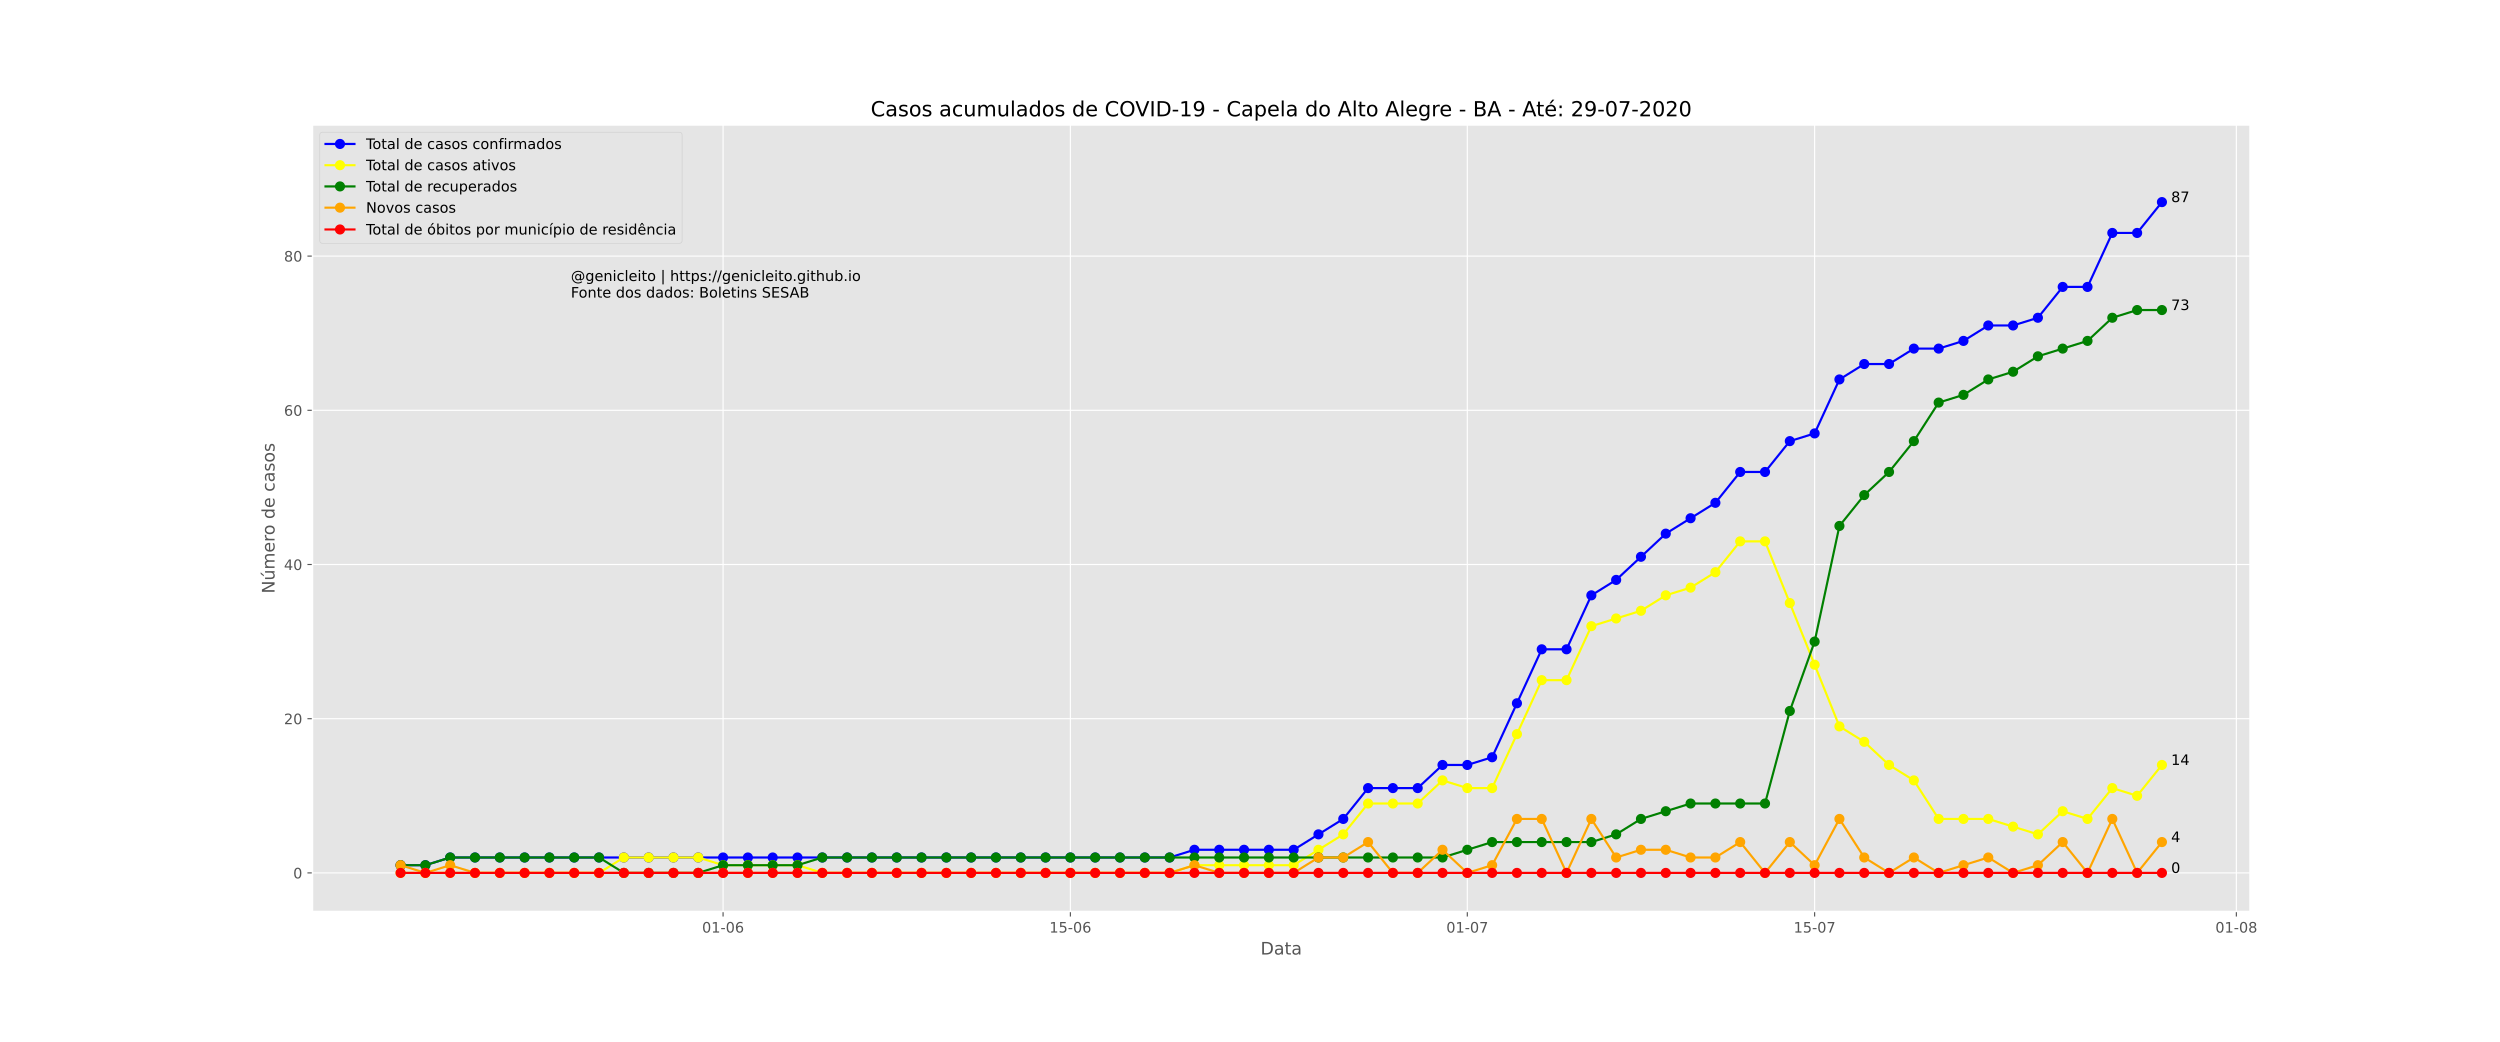 <?xml version="1.0" encoding="utf-8" standalone="no"?>
<!DOCTYPE svg PUBLIC "-//W3C//DTD SVG 1.1//EN"
  "http://www.w3.org/Graphics/SVG/1.1/DTD/svg11.dtd">
<!-- Created with matplotlib (https://matplotlib.org/) -->
<svg height="720pt" version="1.1" viewBox="0 0 1728 720" width="1728pt" xmlns="http://www.w3.org/2000/svg" xmlns:xlink="http://www.w3.org/1999/xlink">
 <defs>
  <style type="text/css">
*{stroke-linecap:butt;stroke-linejoin:round;}
  </style>
 </defs>
 <g id="figure_1">
  <g id="patch_1">
   <path d="M 0 720 
L 1728 720 
L 1728 0 
L 0 0 
z
" style="fill:#ffffff;"/>
  </g>
  <g id="axes_1">
   <g id="patch_2">
    <path d="M 216 630 
L 1555.2 630 
L 1555.2 86.4 
L 216 86.4 
z
" style="fill:#e5e5e5;"/>
   </g>
   <g id="matplotlib.axis_1">
    <g id="xtick_1">
     <g id="line2d_1">
      <path clip-path="url(#p065a114c6b)" d="M 499.787 630 
L 499.787 86.4 
" style="fill:none;stroke:#ffffff;stroke-linecap:square;stroke-width:0.8;"/>
     </g>
     <g id="line2d_2">
      <defs>
       <path d="M 0 0 
L 0 3.5 
" id="mefe3dc60ae" style="stroke:#555555;stroke-width:0.8;"/>
      </defs>
      <g>
       <use style="fill:#555555;stroke:#555555;stroke-width:0.8;" x="499.787" xlink:href="#mefe3dc60ae" y="630"/>
      </g>
     </g>
     <g id="text_1">
      <!-- 01-06 -->
      <defs>
       <path d="M 31.781 66.406 
Q 24.172 66.406 20.328 58.906 
Q 16.5 51.422 16.5 36.375 
Q 16.5 21.391 20.328 13.891 
Q 24.172 6.391 31.781 6.391 
Q 39.453 6.391 43.281 13.891 
Q 47.125 21.391 47.125 36.375 
Q 47.125 51.422 43.281 58.906 
Q 39.453 66.406 31.781 66.406 
z
M 31.781 74.219 
Q 44.047 74.219 50.516 64.516 
Q 56.984 54.828 56.984 36.375 
Q 56.984 17.969 50.516 8.266 
Q 44.047 -1.422 31.781 -1.422 
Q 19.531 -1.422 13.062 8.266 
Q 6.594 17.969 6.594 36.375 
Q 6.594 54.828 13.062 64.516 
Q 19.531 74.219 31.781 74.219 
z
" id="DejaVuSans-48"/>
       <path d="M 12.406 8.297 
L 28.516 8.297 
L 28.516 63.922 
L 10.984 60.406 
L 10.984 69.391 
L 28.422 72.906 
L 38.281 72.906 
L 38.281 8.297 
L 54.391 8.297 
L 54.391 0 
L 12.406 0 
z
" id="DejaVuSans-49"/>
       <path d="M 4.891 31.391 
L 31.203 31.391 
L 31.203 23.391 
L 4.891 23.391 
z
" id="DejaVuSans-45"/>
       <path d="M 33.016 40.375 
Q 26.375 40.375 22.484 35.828 
Q 18.609 31.297 18.609 23.391 
Q 18.609 15.531 22.484 10.953 
Q 26.375 6.391 33.016 6.391 
Q 39.656 6.391 43.531 10.953 
Q 47.406 15.531 47.406 23.391 
Q 47.406 31.297 43.531 35.828 
Q 39.656 40.375 33.016 40.375 
z
M 52.594 71.297 
L 52.594 62.312 
Q 48.875 64.062 45.094 64.984 
Q 41.312 65.922 37.594 65.922 
Q 27.828 65.922 22.672 59.328 
Q 17.531 52.734 16.797 39.406 
Q 19.672 43.656 24.016 45.922 
Q 28.375 48.188 33.594 48.188 
Q 44.578 48.188 50.953 41.516 
Q 57.328 34.859 57.328 23.391 
Q 57.328 12.156 50.688 5.359 
Q 44.047 -1.422 33.016 -1.422 
Q 20.359 -1.422 13.672 8.266 
Q 6.984 17.969 6.984 36.375 
Q 6.984 53.656 15.188 63.938 
Q 23.391 74.219 37.203 74.219 
Q 40.922 74.219 44.703 73.484 
Q 48.484 72.75 52.594 71.297 
z
" id="DejaVuSans-54"/>
      </defs>
      <g style="fill:#555555;" transform="translate(485.258 644.598)scale(0.1 -0.1)">
       <use xlink:href="#DejaVuSans-48"/>
       <use x="63.623" xlink:href="#DejaVuSans-49"/>
       <use x="127.246" xlink:href="#DejaVuSans-45"/>
       <use x="163.33" xlink:href="#DejaVuSans-48"/>
       <use x="226.953" xlink:href="#DejaVuSans-54"/>
      </g>
     </g>
    </g>
    <g id="xtick_2">
     <g id="line2d_3">
      <path clip-path="url(#p065a114c6b)" d="M 739.848 630 
L 739.848 86.4 
" style="fill:none;stroke:#ffffff;stroke-linecap:square;stroke-width:0.8;"/>
     </g>
     <g id="line2d_4">
      <g>
       <use style="fill:#555555;stroke:#555555;stroke-width:0.8;" x="739.848" xlink:href="#mefe3dc60ae" y="630"/>
      </g>
     </g>
     <g id="text_2">
      <!-- 15-06 -->
      <defs>
       <path d="M 10.797 72.906 
L 49.516 72.906 
L 49.516 64.594 
L 19.828 64.594 
L 19.828 46.734 
Q 21.969 47.469 24.109 47.828 
Q 26.266 48.188 28.422 48.188 
Q 40.625 48.188 47.75 41.5 
Q 54.891 34.812 54.891 23.391 
Q 54.891 11.625 47.562 5.094 
Q 40.234 -1.422 26.906 -1.422 
Q 22.312 -1.422 17.547 -0.641 
Q 12.797 0.141 7.719 1.703 
L 7.719 11.625 
Q 12.109 9.234 16.797 8.062 
Q 21.484 6.891 26.703 6.891 
Q 35.156 6.891 40.078 11.328 
Q 45.016 15.766 45.016 23.391 
Q 45.016 31 40.078 35.438 
Q 35.156 39.891 26.703 39.891 
Q 22.75 39.891 18.812 39.016 
Q 14.891 38.141 10.797 36.281 
z
" id="DejaVuSans-53"/>
      </defs>
      <g style="fill:#555555;" transform="translate(725.319 644.598)scale(0.1 -0.1)">
       <use xlink:href="#DejaVuSans-49"/>
       <use x="63.623" xlink:href="#DejaVuSans-53"/>
       <use x="127.246" xlink:href="#DejaVuSans-45"/>
       <use x="163.33" xlink:href="#DejaVuSans-48"/>
       <use x="226.953" xlink:href="#DejaVuSans-54"/>
      </g>
     </g>
    </g>
    <g id="xtick_3">
     <g id="line2d_5">
      <path clip-path="url(#p065a114c6b)" d="M 1014.204 630 
L 1014.204 86.4 
" style="fill:none;stroke:#ffffff;stroke-linecap:square;stroke-width:0.8;"/>
     </g>
     <g id="line2d_6">
      <g>
       <use style="fill:#555555;stroke:#555555;stroke-width:0.8;" x="1014.204" xlink:href="#mefe3dc60ae" y="630"/>
      </g>
     </g>
     <g id="text_3">
      <!-- 01-07 -->
      <defs>
       <path d="M 8.203 72.906 
L 55.078 72.906 
L 55.078 68.703 
L 28.609 0 
L 18.312 0 
L 43.219 64.594 
L 8.203 64.594 
z
" id="DejaVuSans-55"/>
      </defs>
      <g style="fill:#555555;" transform="translate(999.675 644.598)scale(0.1 -0.1)">
       <use xlink:href="#DejaVuSans-48"/>
       <use x="63.623" xlink:href="#DejaVuSans-49"/>
       <use x="127.246" xlink:href="#DejaVuSans-45"/>
       <use x="163.33" xlink:href="#DejaVuSans-48"/>
       <use x="226.953" xlink:href="#DejaVuSans-55"/>
      </g>
     </g>
    </g>
    <g id="xtick_4">
     <g id="line2d_7">
      <path clip-path="url(#p065a114c6b)" d="M 1254.266 630 
L 1254.266 86.4 
" style="fill:none;stroke:#ffffff;stroke-linecap:square;stroke-width:0.8;"/>
     </g>
     <g id="line2d_8">
      <g>
       <use style="fill:#555555;stroke:#555555;stroke-width:0.8;" x="1254.266" xlink:href="#mefe3dc60ae" y="630"/>
      </g>
     </g>
     <g id="text_4">
      <!-- 15-07 -->
      <g style="fill:#555555;" transform="translate(1239.737 644.598)scale(0.1 -0.1)">
       <use xlink:href="#DejaVuSans-49"/>
       <use x="63.623" xlink:href="#DejaVuSans-53"/>
       <use x="127.246" xlink:href="#DejaVuSans-45"/>
       <use x="163.33" xlink:href="#DejaVuSans-48"/>
       <use x="226.953" xlink:href="#DejaVuSans-55"/>
      </g>
     </g>
    </g>
    <g id="xtick_5">
     <g id="line2d_9">
      <path clip-path="url(#p065a114c6b)" d="M 1545.769 630 
L 1545.769 86.4 
" style="fill:none;stroke:#ffffff;stroke-linecap:square;stroke-width:0.8;"/>
     </g>
     <g id="line2d_10">
      <g>
       <use style="fill:#555555;stroke:#555555;stroke-width:0.8;" x="1545.769" xlink:href="#mefe3dc60ae" y="630"/>
      </g>
     </g>
     <g id="text_5">
      <!-- 01-08 -->
      <defs>
       <path d="M 31.781 34.625 
Q 24.75 34.625 20.719 30.859 
Q 16.703 27.094 16.703 20.516 
Q 16.703 13.922 20.719 10.156 
Q 24.75 6.391 31.781 6.391 
Q 38.812 6.391 42.859 10.172 
Q 46.922 13.969 46.922 20.516 
Q 46.922 27.094 42.891 30.859 
Q 38.875 34.625 31.781 34.625 
z
M 21.922 38.812 
Q 15.578 40.375 12.031 44.719 
Q 8.5 49.078 8.5 55.328 
Q 8.5 64.062 14.719 69.141 
Q 20.953 74.219 31.781 74.219 
Q 42.672 74.219 48.875 69.141 
Q 55.078 64.062 55.078 55.328 
Q 55.078 49.078 51.531 44.719 
Q 48 40.375 41.703 38.812 
Q 48.828 37.156 52.797 32.312 
Q 56.781 27.484 56.781 20.516 
Q 56.781 9.906 50.312 4.234 
Q 43.844 -1.422 31.781 -1.422 
Q 19.734 -1.422 13.25 4.234 
Q 6.781 9.906 6.781 20.516 
Q 6.781 27.484 10.781 32.312 
Q 14.797 37.156 21.922 38.812 
z
M 18.312 54.391 
Q 18.312 48.734 21.844 45.562 
Q 25.391 42.391 31.781 42.391 
Q 38.141 42.391 41.719 45.562 
Q 45.312 48.734 45.312 54.391 
Q 45.312 60.062 41.719 63.234 
Q 38.141 66.406 31.781 66.406 
Q 25.391 66.406 21.844 63.234 
Q 18.312 60.062 18.312 54.391 
z
" id="DejaVuSans-56"/>
      </defs>
      <g style="fill:#555555;" transform="translate(1531.24 644.598)scale(0.1 -0.1)">
       <use xlink:href="#DejaVuSans-48"/>
       <use x="63.623" xlink:href="#DejaVuSans-49"/>
       <use x="127.246" xlink:href="#DejaVuSans-45"/>
       <use x="163.33" xlink:href="#DejaVuSans-48"/>
       <use x="226.953" xlink:href="#DejaVuSans-56"/>
      </g>
     </g>
    </g>
    <g id="text_6">
     <!-- Data -->
     <defs>
      <path d="M 19.672 64.797 
L 19.672 8.109 
L 31.594 8.109 
Q 46.688 8.109 53.688 14.938 
Q 60.688 21.781 60.688 36.531 
Q 60.688 51.172 53.688 57.984 
Q 46.688 64.797 31.594 64.797 
z
M 9.812 72.906 
L 30.078 72.906 
Q 51.266 72.906 61.172 64.094 
Q 71.094 55.281 71.094 36.531 
Q 71.094 17.672 61.125 8.828 
Q 51.172 0 30.078 0 
L 9.812 0 
z
" id="DejaVuSans-68"/>
      <path d="M 34.281 27.484 
Q 23.391 27.484 19.188 25 
Q 14.984 22.516 14.984 16.5 
Q 14.984 11.719 18.141 8.906 
Q 21.297 6.109 26.703 6.109 
Q 34.188 6.109 38.703 11.406 
Q 43.219 16.703 43.219 25.484 
L 43.219 27.484 
z
M 52.203 31.203 
L 52.203 0 
L 43.219 0 
L 43.219 8.297 
Q 40.141 3.328 35.547 0.953 
Q 30.953 -1.422 24.312 -1.422 
Q 15.922 -1.422 10.953 3.297 
Q 6 8.016 6 15.922 
Q 6 25.141 12.172 29.828 
Q 18.359 34.516 30.609 34.516 
L 43.219 34.516 
L 43.219 35.406 
Q 43.219 41.609 39.141 45 
Q 35.062 48.391 27.688 48.391 
Q 23 48.391 18.547 47.266 
Q 14.109 46.141 10.016 43.891 
L 10.016 52.203 
Q 14.938 54.109 19.578 55.047 
Q 24.219 56 28.609 56 
Q 40.484 56 46.344 49.844 
Q 52.203 43.703 52.203 31.203 
z
" id="DejaVuSans-97"/>
      <path d="M 18.312 70.219 
L 18.312 54.688 
L 36.812 54.688 
L 36.812 47.703 
L 18.312 47.703 
L 18.312 18.016 
Q 18.312 11.328 20.141 9.422 
Q 21.969 7.516 27.594 7.516 
L 36.812 7.516 
L 36.812 0 
L 27.594 0 
Q 17.188 0 13.234 3.875 
Q 9.281 7.766 9.281 18.016 
L 9.281 47.703 
L 2.688 47.703 
L 2.688 54.688 
L 9.281 54.688 
L 9.281 70.219 
z
" id="DejaVuSans-116"/>
     </defs>
     <g style="fill:#555555;" transform="translate(871.274 659.796)scale(0.12 -0.12)">
      <use xlink:href="#DejaVuSans-68"/>
      <use x="77.002" xlink:href="#DejaVuSans-97"/>
      <use x="138.281" xlink:href="#DejaVuSans-116"/>
      <use x="177.49" xlink:href="#DejaVuSans-97"/>
     </g>
    </g>
   </g>
   <g id="matplotlib.axis_2">
    <g id="ytick_1">
     <g id="line2d_11">
      <path clip-path="url(#p065a114c6b)" d="M 216 603.353 
L 1555.2 603.353 
" style="fill:none;stroke:#ffffff;stroke-linecap:square;stroke-width:0.8;"/>
     </g>
     <g id="line2d_12">
      <defs>
       <path d="M 0 0 
L -3.5 0 
" id="m4c26b5acc8" style="stroke:#555555;stroke-width:0.8;"/>
      </defs>
      <g>
       <use style="fill:#555555;stroke:#555555;stroke-width:0.8;" x="216" xlink:href="#m4c26b5acc8" y="603.353"/>
      </g>
     </g>
     <g id="text_7">
      <!-- 0 -->
      <g style="fill:#555555;" transform="translate(202.637 607.152)scale(0.1 -0.1)">
       <use xlink:href="#DejaVuSans-48"/>
      </g>
     </g>
    </g>
    <g id="ytick_2">
     <g id="line2d_13">
      <path clip-path="url(#p065a114c6b)" d="M 216 496.765 
L 1555.2 496.765 
" style="fill:none;stroke:#ffffff;stroke-linecap:square;stroke-width:0.8;"/>
     </g>
     <g id="line2d_14">
      <g>
       <use style="fill:#555555;stroke:#555555;stroke-width:0.8;" x="216" xlink:href="#m4c26b5acc8" y="496.765"/>
      </g>
     </g>
     <g id="text_8">
      <!-- 20 -->
      <defs>
       <path d="M 19.188 8.297 
L 53.609 8.297 
L 53.609 0 
L 7.328 0 
L 7.328 8.297 
Q 12.938 14.109 22.625 23.891 
Q 32.328 33.688 34.812 36.531 
Q 39.547 41.844 41.422 45.531 
Q 43.312 49.219 43.312 52.781 
Q 43.312 58.594 39.234 62.25 
Q 35.156 65.922 28.609 65.922 
Q 23.969 65.922 18.812 64.312 
Q 13.672 62.703 7.812 59.422 
L 7.812 69.391 
Q 13.766 71.781 18.938 73 
Q 24.125 74.219 28.422 74.219 
Q 39.75 74.219 46.484 68.547 
Q 53.219 62.891 53.219 53.422 
Q 53.219 48.922 51.531 44.891 
Q 49.859 40.875 45.406 35.406 
Q 44.188 33.984 37.641 27.219 
Q 31.109 20.453 19.188 8.297 
z
" id="DejaVuSans-50"/>
      </defs>
      <g style="fill:#555555;" transform="translate(196.275 500.564)scale(0.1 -0.1)">
       <use xlink:href="#DejaVuSans-50"/>
       <use x="63.623" xlink:href="#DejaVuSans-48"/>
      </g>
     </g>
    </g>
    <g id="ytick_3">
     <g id="line2d_15">
      <path clip-path="url(#p065a114c6b)" d="M 216 390.176 
L 1555.2 390.176 
" style="fill:none;stroke:#ffffff;stroke-linecap:square;stroke-width:0.8;"/>
     </g>
     <g id="line2d_16">
      <g>
       <use style="fill:#555555;stroke:#555555;stroke-width:0.8;" x="216" xlink:href="#m4c26b5acc8" y="390.176"/>
      </g>
     </g>
     <g id="text_9">
      <!-- 40 -->
      <defs>
       <path d="M 37.797 64.312 
L 12.891 25.391 
L 37.797 25.391 
z
M 35.203 72.906 
L 47.609 72.906 
L 47.609 25.391 
L 58.016 25.391 
L 58.016 17.188 
L 47.609 17.188 
L 47.609 0 
L 37.797 0 
L 37.797 17.188 
L 4.891 17.188 
L 4.891 26.703 
z
" id="DejaVuSans-52"/>
      </defs>
      <g style="fill:#555555;" transform="translate(196.275 393.976)scale(0.1 -0.1)">
       <use xlink:href="#DejaVuSans-52"/>
       <use x="63.623" xlink:href="#DejaVuSans-48"/>
      </g>
     </g>
    </g>
    <g id="ytick_4">
     <g id="line2d_17">
      <path clip-path="url(#p065a114c6b)" d="M 216 283.588 
L 1555.2 283.588 
" style="fill:none;stroke:#ffffff;stroke-linecap:square;stroke-width:0.8;"/>
     </g>
     <g id="line2d_18">
      <g>
       <use style="fill:#555555;stroke:#555555;stroke-width:0.8;" x="216" xlink:href="#m4c26b5acc8" y="283.588"/>
      </g>
     </g>
     <g id="text_10">
      <!-- 60 -->
      <g style="fill:#555555;" transform="translate(196.275 287.387)scale(0.1 -0.1)">
       <use xlink:href="#DejaVuSans-54"/>
       <use x="63.623" xlink:href="#DejaVuSans-48"/>
      </g>
     </g>
    </g>
    <g id="ytick_5">
     <g id="line2d_19">
      <path clip-path="url(#p065a114c6b)" d="M 216 177 
L 1555.2 177 
" style="fill:none;stroke:#ffffff;stroke-linecap:square;stroke-width:0.8;"/>
     </g>
     <g id="line2d_20">
      <g>
       <use style="fill:#555555;stroke:#555555;stroke-width:0.8;" x="216" xlink:href="#m4c26b5acc8" y="177"/>
      </g>
     </g>
     <g id="text_11">
      <!-- 80 -->
      <g style="fill:#555555;" transform="translate(196.275 180.799)scale(0.1 -0.1)">
       <use xlink:href="#DejaVuSans-56"/>
       <use x="63.623" xlink:href="#DejaVuSans-48"/>
      </g>
     </g>
    </g>
    <g id="text_12">
     <!-- Número de casos -->
     <defs>
      <path d="M 9.812 72.906 
L 23.094 72.906 
L 55.422 11.922 
L 55.422 72.906 
L 64.984 72.906 
L 64.984 0 
L 51.703 0 
L 19.391 60.984 
L 19.391 0 
L 9.812 0 
z
" id="DejaVuSans-78"/>
      <path d="M 8.5 21.578 
L 8.5 54.688 
L 17.484 54.688 
L 17.484 21.922 
Q 17.484 14.156 20.5 10.266 
Q 23.531 6.391 29.594 6.391 
Q 36.859 6.391 41.078 11.031 
Q 45.312 15.672 45.312 23.688 
L 45.312 54.688 
L 54.297 54.688 
L 54.297 0 
L 45.312 0 
L 45.312 8.406 
Q 42.047 3.422 37.719 1 
Q 33.406 -1.422 27.688 -1.422 
Q 18.266 -1.422 13.375 4.438 
Q 8.5 10.297 8.5 21.578 
z
M 31.109 56 
z
M 37.781 79.984 
L 47.5 79.984 
L 31.594 61.625 
L 24.109 61.625 
z
" id="DejaVuSans-250"/>
      <path d="M 52 44.188 
Q 55.375 50.25 60.062 53.125 
Q 64.75 56 71.094 56 
Q 79.641 56 84.281 50.016 
Q 88.922 44.047 88.922 33.016 
L 88.922 0 
L 79.891 0 
L 79.891 32.719 
Q 79.891 40.578 77.094 44.375 
Q 74.312 48.188 68.609 48.188 
Q 61.625 48.188 57.562 43.547 
Q 53.516 38.922 53.516 30.906 
L 53.516 0 
L 44.484 0 
L 44.484 32.719 
Q 44.484 40.625 41.703 44.406 
Q 38.922 48.188 33.109 48.188 
Q 26.219 48.188 22.156 43.531 
Q 18.109 38.875 18.109 30.906 
L 18.109 0 
L 9.078 0 
L 9.078 54.688 
L 18.109 54.688 
L 18.109 46.188 
Q 21.188 51.219 25.484 53.609 
Q 29.781 56 35.688 56 
Q 41.656 56 45.828 52.969 
Q 50 49.953 52 44.188 
z
" id="DejaVuSans-109"/>
      <path d="M 56.203 29.594 
L 56.203 25.203 
L 14.891 25.203 
Q 15.484 15.922 20.484 11.062 
Q 25.484 6.203 34.422 6.203 
Q 39.594 6.203 44.453 7.469 
Q 49.312 8.734 54.109 11.281 
L 54.109 2.781 
Q 49.266 0.734 44.188 -0.344 
Q 39.109 -1.422 33.891 -1.422 
Q 20.797 -1.422 13.156 6.188 
Q 5.516 13.812 5.516 26.812 
Q 5.516 40.234 12.766 48.109 
Q 20.016 56 32.328 56 
Q 43.359 56 49.781 48.891 
Q 56.203 41.797 56.203 29.594 
z
M 47.219 32.234 
Q 47.125 39.594 43.094 43.984 
Q 39.062 48.391 32.422 48.391 
Q 24.906 48.391 20.391 44.141 
Q 15.875 39.891 15.188 32.172 
z
" id="DejaVuSans-101"/>
      <path d="M 41.109 46.297 
Q 39.594 47.172 37.812 47.578 
Q 36.031 48 33.891 48 
Q 26.266 48 22.188 43.047 
Q 18.109 38.094 18.109 28.812 
L 18.109 0 
L 9.078 0 
L 9.078 54.688 
L 18.109 54.688 
L 18.109 46.188 
Q 20.953 51.172 25.484 53.578 
Q 30.031 56 36.531 56 
Q 37.453 56 38.578 55.875 
Q 39.703 55.766 41.062 55.516 
z
" id="DejaVuSans-114"/>
      <path d="M 30.609 48.391 
Q 23.391 48.391 19.188 42.75 
Q 14.984 37.109 14.984 27.297 
Q 14.984 17.484 19.156 11.844 
Q 23.344 6.203 30.609 6.203 
Q 37.797 6.203 41.984 11.859 
Q 46.188 17.531 46.188 27.297 
Q 46.188 37.016 41.984 42.703 
Q 37.797 48.391 30.609 48.391 
z
M 30.609 56 
Q 42.328 56 49.016 48.375 
Q 55.719 40.766 55.719 27.297 
Q 55.719 13.875 49.016 6.219 
Q 42.328 -1.422 30.609 -1.422 
Q 18.844 -1.422 12.172 6.219 
Q 5.516 13.875 5.516 27.297 
Q 5.516 40.766 12.172 48.375 
Q 18.844 56 30.609 56 
z
" id="DejaVuSans-111"/>
      <path id="DejaVuSans-32"/>
      <path d="M 45.406 46.391 
L 45.406 75.984 
L 54.391 75.984 
L 54.391 0 
L 45.406 0 
L 45.406 8.203 
Q 42.578 3.328 38.25 0.953 
Q 33.938 -1.422 27.875 -1.422 
Q 17.969 -1.422 11.734 6.484 
Q 5.516 14.406 5.516 27.297 
Q 5.516 40.188 11.734 48.094 
Q 17.969 56 27.875 56 
Q 33.938 56 38.25 53.625 
Q 42.578 51.266 45.406 46.391 
z
M 14.797 27.297 
Q 14.797 17.391 18.875 11.75 
Q 22.953 6.109 30.078 6.109 
Q 37.203 6.109 41.297 11.75 
Q 45.406 17.391 45.406 27.297 
Q 45.406 37.203 41.297 42.844 
Q 37.203 48.484 30.078 48.484 
Q 22.953 48.484 18.875 42.844 
Q 14.797 37.203 14.797 27.297 
z
" id="DejaVuSans-100"/>
      <path d="M 48.781 52.594 
L 48.781 44.188 
Q 44.969 46.297 41.141 47.344 
Q 37.312 48.391 33.406 48.391 
Q 24.656 48.391 19.812 42.844 
Q 14.984 37.312 14.984 27.297 
Q 14.984 17.281 19.812 11.734 
Q 24.656 6.203 33.406 6.203 
Q 37.312 6.203 41.141 7.25 
Q 44.969 8.297 48.781 10.406 
L 48.781 2.094 
Q 45.016 0.344 40.984 -0.531 
Q 36.969 -1.422 32.422 -1.422 
Q 20.062 -1.422 12.781 6.344 
Q 5.516 14.109 5.516 27.297 
Q 5.516 40.672 12.859 48.328 
Q 20.219 56 33.016 56 
Q 37.156 56 41.109 55.141 
Q 45.062 54.297 48.781 52.594 
z
" id="DejaVuSans-99"/>
      <path d="M 44.281 53.078 
L 44.281 44.578 
Q 40.484 46.531 36.375 47.5 
Q 32.281 48.484 27.875 48.484 
Q 21.188 48.484 17.844 46.438 
Q 14.5 44.391 14.5 40.281 
Q 14.5 37.156 16.891 35.375 
Q 19.281 33.594 26.516 31.984 
L 29.594 31.297 
Q 39.156 29.25 43.188 25.516 
Q 47.219 21.781 47.219 15.094 
Q 47.219 7.469 41.188 3.016 
Q 35.156 -1.422 24.609 -1.422 
Q 20.219 -1.422 15.453 -0.562 
Q 10.688 0.297 5.422 2 
L 5.422 11.281 
Q 10.406 8.688 15.234 7.391 
Q 20.062 6.109 24.812 6.109 
Q 31.156 6.109 34.562 8.281 
Q 37.984 10.453 37.984 14.406 
Q 37.984 18.062 35.516 20.016 
Q 33.062 21.969 24.703 23.781 
L 21.578 24.516 
Q 13.234 26.266 9.516 29.906 
Q 5.812 33.547 5.812 39.891 
Q 5.812 47.609 11.281 51.797 
Q 16.75 56 26.812 56 
Q 31.781 56 36.172 55.266 
Q 40.578 54.547 44.281 53.078 
z
" id="DejaVuSans-115"/>
     </defs>
     <g style="fill:#555555;" transform="translate(189.779 410.243)rotate(-90)scale(0.12 -0.12)">
      <use xlink:href="#DejaVuSans-78"/>
      <use x="74.805" xlink:href="#DejaVuSans-250"/>
      <use x="138.184" xlink:href="#DejaVuSans-109"/>
      <use x="235.596" xlink:href="#DejaVuSans-101"/>
      <use x="297.119" xlink:href="#DejaVuSans-114"/>
      <use x="335.982" xlink:href="#DejaVuSans-111"/>
      <use x="397.164" xlink:href="#DejaVuSans-32"/>
      <use x="428.951" xlink:href="#DejaVuSans-100"/>
      <use x="492.428" xlink:href="#DejaVuSans-101"/>
      <use x="553.951" xlink:href="#DejaVuSans-32"/>
      <use x="585.738" xlink:href="#DejaVuSans-99"/>
      <use x="640.719" xlink:href="#DejaVuSans-97"/>
      <use x="701.998" xlink:href="#DejaVuSans-115"/>
      <use x="754.098" xlink:href="#DejaVuSans-111"/>
      <use x="815.279" xlink:href="#DejaVuSans-115"/>
     </g>
    </g>
   </g>
   <g id="line2d_21">
    <path clip-path="url(#p065a114c6b)" d="M 276.873 598.024 
L 294.02 598.024 
L 311.167 592.694 
L 328.314 592.694 
L 345.462 592.694 
L 362.609 592.694 
L 379.756 592.694 
L 396.903 592.694 
L 414.051 592.694 
L 431.198 592.694 
L 448.345 592.694 
L 465.492 592.694 
L 482.64 592.694 
L 499.787 592.694 
L 516.934 592.694 
L 534.081 592.694 
L 551.229 592.694 
L 568.376 592.694 
L 585.523 592.694 
L 602.67 592.694 
L 619.818 592.694 
L 636.965 592.694 
L 654.112 592.694 
L 671.259 592.694 
L 688.407 592.694 
L 705.554 592.694 
L 722.701 592.694 
L 739.848 592.694 
L 756.996 592.694 
L 774.143 592.694 
L 791.29 592.694 
L 808.437 592.694 
L 825.585 587.365 
L 842.732 587.365 
L 859.879 587.365 
L 877.026 587.365 
L 894.174 587.365 
L 911.321 576.706 
L 928.468 566.047 
L 945.615 544.729 
L 962.763 544.729 
L 979.91 544.729 
L 997.057 528.741 
L 1014.204 528.741 
L 1031.352 523.412 
L 1048.499 486.106 
L 1065.646 448.8 
L 1082.793 448.8 
L 1099.941 411.494 
L 1117.088 400.835 
L 1134.235 384.847 
L 1151.382 368.859 
L 1168.53 358.2 
L 1185.677 347.541 
L 1202.824 326.224 
L 1219.971 326.224 
L 1237.119 304.906 
L 1254.266 299.576 
L 1271.413 262.271 
L 1288.56 251.612 
L 1305.708 251.612 
L 1322.855 240.953 
L 1340.002 240.953 
L 1357.149 235.624 
L 1374.297 224.965 
L 1391.444 224.965 
L 1408.591 219.635 
L 1425.738 198.318 
L 1442.886 198.318 
L 1460.033 161.012 
L 1477.18 161.012 
L 1494.327 139.694 
" style="fill:none;stroke:#0000ff;stroke-linecap:square;stroke-width:1.5;"/>
    <defs>
     <path d="M 0 3 
C 0.796 3 1.559 2.684 2.121 2.121 
C 2.684 1.559 3 0.796 3 0 
C 3 -0.796 2.684 -1.559 2.121 -2.121 
C 1.559 -2.684 0.796 -3 0 -3 
C -0.796 -3 -1.559 -2.684 -2.121 -2.121 
C -2.684 -1.559 -3 -0.796 -3 0 
C -3 0.796 -2.684 1.559 -2.121 2.121 
C -1.559 2.684 -0.796 3 0 3 
z
" id="m26fe89117a" style="stroke:#0000ff;"/>
    </defs>
    <g clip-path="url(#p065a114c6b)">
     <use style="fill:#0000ff;stroke:#0000ff;" x="276.873" xlink:href="#m26fe89117a" y="598.024"/>
     <use style="fill:#0000ff;stroke:#0000ff;" x="294.02" xlink:href="#m26fe89117a" y="598.024"/>
     <use style="fill:#0000ff;stroke:#0000ff;" x="311.167" xlink:href="#m26fe89117a" y="592.694"/>
     <use style="fill:#0000ff;stroke:#0000ff;" x="328.314" xlink:href="#m26fe89117a" y="592.694"/>
     <use style="fill:#0000ff;stroke:#0000ff;" x="345.462" xlink:href="#m26fe89117a" y="592.694"/>
     <use style="fill:#0000ff;stroke:#0000ff;" x="362.609" xlink:href="#m26fe89117a" y="592.694"/>
     <use style="fill:#0000ff;stroke:#0000ff;" x="379.756" xlink:href="#m26fe89117a" y="592.694"/>
     <use style="fill:#0000ff;stroke:#0000ff;" x="396.903" xlink:href="#m26fe89117a" y="592.694"/>
     <use style="fill:#0000ff;stroke:#0000ff;" x="414.051" xlink:href="#m26fe89117a" y="592.694"/>
     <use style="fill:#0000ff;stroke:#0000ff;" x="431.198" xlink:href="#m26fe89117a" y="592.694"/>
     <use style="fill:#0000ff;stroke:#0000ff;" x="448.345" xlink:href="#m26fe89117a" y="592.694"/>
     <use style="fill:#0000ff;stroke:#0000ff;" x="465.492" xlink:href="#m26fe89117a" y="592.694"/>
     <use style="fill:#0000ff;stroke:#0000ff;" x="482.64" xlink:href="#m26fe89117a" y="592.694"/>
     <use style="fill:#0000ff;stroke:#0000ff;" x="499.787" xlink:href="#m26fe89117a" y="592.694"/>
     <use style="fill:#0000ff;stroke:#0000ff;" x="516.934" xlink:href="#m26fe89117a" y="592.694"/>
     <use style="fill:#0000ff;stroke:#0000ff;" x="534.081" xlink:href="#m26fe89117a" y="592.694"/>
     <use style="fill:#0000ff;stroke:#0000ff;" x="551.229" xlink:href="#m26fe89117a" y="592.694"/>
     <use style="fill:#0000ff;stroke:#0000ff;" x="568.376" xlink:href="#m26fe89117a" y="592.694"/>
     <use style="fill:#0000ff;stroke:#0000ff;" x="585.523" xlink:href="#m26fe89117a" y="592.694"/>
     <use style="fill:#0000ff;stroke:#0000ff;" x="602.67" xlink:href="#m26fe89117a" y="592.694"/>
     <use style="fill:#0000ff;stroke:#0000ff;" x="619.818" xlink:href="#m26fe89117a" y="592.694"/>
     <use style="fill:#0000ff;stroke:#0000ff;" x="636.965" xlink:href="#m26fe89117a" y="592.694"/>
     <use style="fill:#0000ff;stroke:#0000ff;" x="654.112" xlink:href="#m26fe89117a" y="592.694"/>
     <use style="fill:#0000ff;stroke:#0000ff;" x="671.259" xlink:href="#m26fe89117a" y="592.694"/>
     <use style="fill:#0000ff;stroke:#0000ff;" x="688.407" xlink:href="#m26fe89117a" y="592.694"/>
     <use style="fill:#0000ff;stroke:#0000ff;" x="705.554" xlink:href="#m26fe89117a" y="592.694"/>
     <use style="fill:#0000ff;stroke:#0000ff;" x="722.701" xlink:href="#m26fe89117a" y="592.694"/>
     <use style="fill:#0000ff;stroke:#0000ff;" x="739.848" xlink:href="#m26fe89117a" y="592.694"/>
     <use style="fill:#0000ff;stroke:#0000ff;" x="756.996" xlink:href="#m26fe89117a" y="592.694"/>
     <use style="fill:#0000ff;stroke:#0000ff;" x="774.143" xlink:href="#m26fe89117a" y="592.694"/>
     <use style="fill:#0000ff;stroke:#0000ff;" x="791.29" xlink:href="#m26fe89117a" y="592.694"/>
     <use style="fill:#0000ff;stroke:#0000ff;" x="808.437" xlink:href="#m26fe89117a" y="592.694"/>
     <use style="fill:#0000ff;stroke:#0000ff;" x="825.585" xlink:href="#m26fe89117a" y="587.365"/>
     <use style="fill:#0000ff;stroke:#0000ff;" x="842.732" xlink:href="#m26fe89117a" y="587.365"/>
     <use style="fill:#0000ff;stroke:#0000ff;" x="859.879" xlink:href="#m26fe89117a" y="587.365"/>
     <use style="fill:#0000ff;stroke:#0000ff;" x="877.026" xlink:href="#m26fe89117a" y="587.365"/>
     <use style="fill:#0000ff;stroke:#0000ff;" x="894.174" xlink:href="#m26fe89117a" y="587.365"/>
     <use style="fill:#0000ff;stroke:#0000ff;" x="911.321" xlink:href="#m26fe89117a" y="576.706"/>
     <use style="fill:#0000ff;stroke:#0000ff;" x="928.468" xlink:href="#m26fe89117a" y="566.047"/>
     <use style="fill:#0000ff;stroke:#0000ff;" x="945.615" xlink:href="#m26fe89117a" y="544.729"/>
     <use style="fill:#0000ff;stroke:#0000ff;" x="962.763" xlink:href="#m26fe89117a" y="544.729"/>
     <use style="fill:#0000ff;stroke:#0000ff;" x="979.91" xlink:href="#m26fe89117a" y="544.729"/>
     <use style="fill:#0000ff;stroke:#0000ff;" x="997.057" xlink:href="#m26fe89117a" y="528.741"/>
     <use style="fill:#0000ff;stroke:#0000ff;" x="1014.204" xlink:href="#m26fe89117a" y="528.741"/>
     <use style="fill:#0000ff;stroke:#0000ff;" x="1031.352" xlink:href="#m26fe89117a" y="523.412"/>
     <use style="fill:#0000ff;stroke:#0000ff;" x="1048.499" xlink:href="#m26fe89117a" y="486.106"/>
     <use style="fill:#0000ff;stroke:#0000ff;" x="1065.646" xlink:href="#m26fe89117a" y="448.8"/>
     <use style="fill:#0000ff;stroke:#0000ff;" x="1082.793" xlink:href="#m26fe89117a" y="448.8"/>
     <use style="fill:#0000ff;stroke:#0000ff;" x="1099.941" xlink:href="#m26fe89117a" y="411.494"/>
     <use style="fill:#0000ff;stroke:#0000ff;" x="1117.088" xlink:href="#m26fe89117a" y="400.835"/>
     <use style="fill:#0000ff;stroke:#0000ff;" x="1134.235" xlink:href="#m26fe89117a" y="384.847"/>
     <use style="fill:#0000ff;stroke:#0000ff;" x="1151.382" xlink:href="#m26fe89117a" y="368.859"/>
     <use style="fill:#0000ff;stroke:#0000ff;" x="1168.53" xlink:href="#m26fe89117a" y="358.2"/>
     <use style="fill:#0000ff;stroke:#0000ff;" x="1185.677" xlink:href="#m26fe89117a" y="347.541"/>
     <use style="fill:#0000ff;stroke:#0000ff;" x="1202.824" xlink:href="#m26fe89117a" y="326.224"/>
     <use style="fill:#0000ff;stroke:#0000ff;" x="1219.971" xlink:href="#m26fe89117a" y="326.224"/>
     <use style="fill:#0000ff;stroke:#0000ff;" x="1237.119" xlink:href="#m26fe89117a" y="304.906"/>
     <use style="fill:#0000ff;stroke:#0000ff;" x="1254.266" xlink:href="#m26fe89117a" y="299.576"/>
     <use style="fill:#0000ff;stroke:#0000ff;" x="1271.413" xlink:href="#m26fe89117a" y="262.271"/>
     <use style="fill:#0000ff;stroke:#0000ff;" x="1288.56" xlink:href="#m26fe89117a" y="251.612"/>
     <use style="fill:#0000ff;stroke:#0000ff;" x="1305.708" xlink:href="#m26fe89117a" y="251.612"/>
     <use style="fill:#0000ff;stroke:#0000ff;" x="1322.855" xlink:href="#m26fe89117a" y="240.953"/>
     <use style="fill:#0000ff;stroke:#0000ff;" x="1340.002" xlink:href="#m26fe89117a" y="240.953"/>
     <use style="fill:#0000ff;stroke:#0000ff;" x="1357.149" xlink:href="#m26fe89117a" y="235.624"/>
     <use style="fill:#0000ff;stroke:#0000ff;" x="1374.297" xlink:href="#m26fe89117a" y="224.965"/>
     <use style="fill:#0000ff;stroke:#0000ff;" x="1391.444" xlink:href="#m26fe89117a" y="224.965"/>
     <use style="fill:#0000ff;stroke:#0000ff;" x="1408.591" xlink:href="#m26fe89117a" y="219.635"/>
     <use style="fill:#0000ff;stroke:#0000ff;" x="1425.738" xlink:href="#m26fe89117a" y="198.318"/>
     <use style="fill:#0000ff;stroke:#0000ff;" x="1442.886" xlink:href="#m26fe89117a" y="198.318"/>
     <use style="fill:#0000ff;stroke:#0000ff;" x="1460.033" xlink:href="#m26fe89117a" y="161.012"/>
     <use style="fill:#0000ff;stroke:#0000ff;" x="1477.18" xlink:href="#m26fe89117a" y="161.012"/>
     <use style="fill:#0000ff;stroke:#0000ff;" x="1494.327" xlink:href="#m26fe89117a" y="139.694"/>
    </g>
   </g>
   <g id="line2d_22">
    <path clip-path="url(#p065a114c6b)" d="M 276.873 603.353 
L 294.02 603.353 
L 311.167 603.353 
L 328.314 603.353 
L 345.462 603.353 
L 362.609 603.353 
L 379.756 603.353 
L 396.903 603.353 
L 414.051 603.353 
L 431.198 592.694 
L 448.345 592.694 
L 465.492 592.694 
L 482.64 592.694 
L 499.787 598.024 
L 516.934 598.024 
L 534.081 598.024 
L 551.229 598.024 
L 568.376 603.353 
L 585.523 603.353 
L 602.67 603.353 
L 619.818 603.353 
L 636.965 603.353 
L 654.112 603.353 
L 671.259 603.353 
L 688.407 603.353 
L 705.554 603.353 
L 722.701 603.353 
L 739.848 603.353 
L 756.996 603.353 
L 774.143 603.353 
L 791.29 603.353 
L 808.437 603.353 
L 825.585 598.024 
L 842.732 598.024 
L 859.879 598.024 
L 877.026 598.024 
L 894.174 598.024 
L 911.321 587.365 
L 928.468 576.706 
L 945.615 555.388 
L 962.763 555.388 
L 979.91 555.388 
L 997.057 539.4 
L 1014.204 544.729 
L 1031.352 544.729 
L 1048.499 507.424 
L 1065.646 470.118 
L 1082.793 470.118 
L 1099.941 432.812 
L 1117.088 427.482 
L 1134.235 422.153 
L 1151.382 411.494 
L 1168.53 406.165 
L 1185.677 395.506 
L 1202.824 374.188 
L 1219.971 374.188 
L 1237.119 416.824 
L 1254.266 459.459 
L 1271.413 502.094 
L 1288.56 512.753 
L 1305.708 528.741 
L 1322.855 539.4 
L 1340.002 566.047 
L 1357.149 566.047 
L 1374.297 566.047 
L 1391.444 571.376 
L 1408.591 576.706 
L 1425.738 560.718 
L 1442.886 566.047 
L 1460.033 544.729 
L 1477.18 550.059 
L 1494.327 528.741 
" style="fill:none;stroke:#ffff00;stroke-linecap:square;stroke-width:1.5;"/>
    <defs>
     <path d="M 0 3 
C 0.796 3 1.559 2.684 2.121 2.121 
C 2.684 1.559 3 0.796 3 0 
C 3 -0.796 2.684 -1.559 2.121 -2.121 
C 1.559 -2.684 0.796 -3 0 -3 
C -0.796 -3 -1.559 -2.684 -2.121 -2.121 
C -2.684 -1.559 -3 -0.796 -3 0 
C -3 0.796 -2.684 1.559 -2.121 2.121 
C -1.559 2.684 -0.796 3 0 3 
z
" id="m6d842d0c1a" style="stroke:#ffff00;"/>
    </defs>
    <g clip-path="url(#p065a114c6b)">
     <use style="fill:#ffff00;stroke:#ffff00;" x="276.873" xlink:href="#m6d842d0c1a" y="603.353"/>
     <use style="fill:#ffff00;stroke:#ffff00;" x="294.02" xlink:href="#m6d842d0c1a" y="603.353"/>
     <use style="fill:#ffff00;stroke:#ffff00;" x="311.167" xlink:href="#m6d842d0c1a" y="603.353"/>
     <use style="fill:#ffff00;stroke:#ffff00;" x="328.314" xlink:href="#m6d842d0c1a" y="603.353"/>
     <use style="fill:#ffff00;stroke:#ffff00;" x="345.462" xlink:href="#m6d842d0c1a" y="603.353"/>
     <use style="fill:#ffff00;stroke:#ffff00;" x="362.609" xlink:href="#m6d842d0c1a" y="603.353"/>
     <use style="fill:#ffff00;stroke:#ffff00;" x="379.756" xlink:href="#m6d842d0c1a" y="603.353"/>
     <use style="fill:#ffff00;stroke:#ffff00;" x="396.903" xlink:href="#m6d842d0c1a" y="603.353"/>
     <use style="fill:#ffff00;stroke:#ffff00;" x="414.051" xlink:href="#m6d842d0c1a" y="603.353"/>
     <use style="fill:#ffff00;stroke:#ffff00;" x="431.198" xlink:href="#m6d842d0c1a" y="592.694"/>
     <use style="fill:#ffff00;stroke:#ffff00;" x="448.345" xlink:href="#m6d842d0c1a" y="592.694"/>
     <use style="fill:#ffff00;stroke:#ffff00;" x="465.492" xlink:href="#m6d842d0c1a" y="592.694"/>
     <use style="fill:#ffff00;stroke:#ffff00;" x="482.64" xlink:href="#m6d842d0c1a" y="592.694"/>
     <use style="fill:#ffff00;stroke:#ffff00;" x="499.787" xlink:href="#m6d842d0c1a" y="598.024"/>
     <use style="fill:#ffff00;stroke:#ffff00;" x="516.934" xlink:href="#m6d842d0c1a" y="598.024"/>
     <use style="fill:#ffff00;stroke:#ffff00;" x="534.081" xlink:href="#m6d842d0c1a" y="598.024"/>
     <use style="fill:#ffff00;stroke:#ffff00;" x="551.229" xlink:href="#m6d842d0c1a" y="598.024"/>
     <use style="fill:#ffff00;stroke:#ffff00;" x="568.376" xlink:href="#m6d842d0c1a" y="603.353"/>
     <use style="fill:#ffff00;stroke:#ffff00;" x="585.523" xlink:href="#m6d842d0c1a" y="603.353"/>
     <use style="fill:#ffff00;stroke:#ffff00;" x="602.67" xlink:href="#m6d842d0c1a" y="603.353"/>
     <use style="fill:#ffff00;stroke:#ffff00;" x="619.818" xlink:href="#m6d842d0c1a" y="603.353"/>
     <use style="fill:#ffff00;stroke:#ffff00;" x="636.965" xlink:href="#m6d842d0c1a" y="603.353"/>
     <use style="fill:#ffff00;stroke:#ffff00;" x="654.112" xlink:href="#m6d842d0c1a" y="603.353"/>
     <use style="fill:#ffff00;stroke:#ffff00;" x="671.259" xlink:href="#m6d842d0c1a" y="603.353"/>
     <use style="fill:#ffff00;stroke:#ffff00;" x="688.407" xlink:href="#m6d842d0c1a" y="603.353"/>
     <use style="fill:#ffff00;stroke:#ffff00;" x="705.554" xlink:href="#m6d842d0c1a" y="603.353"/>
     <use style="fill:#ffff00;stroke:#ffff00;" x="722.701" xlink:href="#m6d842d0c1a" y="603.353"/>
     <use style="fill:#ffff00;stroke:#ffff00;" x="739.848" xlink:href="#m6d842d0c1a" y="603.353"/>
     <use style="fill:#ffff00;stroke:#ffff00;" x="756.996" xlink:href="#m6d842d0c1a" y="603.353"/>
     <use style="fill:#ffff00;stroke:#ffff00;" x="774.143" xlink:href="#m6d842d0c1a" y="603.353"/>
     <use style="fill:#ffff00;stroke:#ffff00;" x="791.29" xlink:href="#m6d842d0c1a" y="603.353"/>
     <use style="fill:#ffff00;stroke:#ffff00;" x="808.437" xlink:href="#m6d842d0c1a" y="603.353"/>
     <use style="fill:#ffff00;stroke:#ffff00;" x="825.585" xlink:href="#m6d842d0c1a" y="598.024"/>
     <use style="fill:#ffff00;stroke:#ffff00;" x="842.732" xlink:href="#m6d842d0c1a" y="598.024"/>
     <use style="fill:#ffff00;stroke:#ffff00;" x="859.879" xlink:href="#m6d842d0c1a" y="598.024"/>
     <use style="fill:#ffff00;stroke:#ffff00;" x="877.026" xlink:href="#m6d842d0c1a" y="598.024"/>
     <use style="fill:#ffff00;stroke:#ffff00;" x="894.174" xlink:href="#m6d842d0c1a" y="598.024"/>
     <use style="fill:#ffff00;stroke:#ffff00;" x="911.321" xlink:href="#m6d842d0c1a" y="587.365"/>
     <use style="fill:#ffff00;stroke:#ffff00;" x="928.468" xlink:href="#m6d842d0c1a" y="576.706"/>
     <use style="fill:#ffff00;stroke:#ffff00;" x="945.615" xlink:href="#m6d842d0c1a" y="555.388"/>
     <use style="fill:#ffff00;stroke:#ffff00;" x="962.763" xlink:href="#m6d842d0c1a" y="555.388"/>
     <use style="fill:#ffff00;stroke:#ffff00;" x="979.91" xlink:href="#m6d842d0c1a" y="555.388"/>
     <use style="fill:#ffff00;stroke:#ffff00;" x="997.057" xlink:href="#m6d842d0c1a" y="539.4"/>
     <use style="fill:#ffff00;stroke:#ffff00;" x="1014.204" xlink:href="#m6d842d0c1a" y="544.729"/>
     <use style="fill:#ffff00;stroke:#ffff00;" x="1031.352" xlink:href="#m6d842d0c1a" y="544.729"/>
     <use style="fill:#ffff00;stroke:#ffff00;" x="1048.499" xlink:href="#m6d842d0c1a" y="507.424"/>
     <use style="fill:#ffff00;stroke:#ffff00;" x="1065.646" xlink:href="#m6d842d0c1a" y="470.118"/>
     <use style="fill:#ffff00;stroke:#ffff00;" x="1082.793" xlink:href="#m6d842d0c1a" y="470.118"/>
     <use style="fill:#ffff00;stroke:#ffff00;" x="1099.941" xlink:href="#m6d842d0c1a" y="432.812"/>
     <use style="fill:#ffff00;stroke:#ffff00;" x="1117.088" xlink:href="#m6d842d0c1a" y="427.482"/>
     <use style="fill:#ffff00;stroke:#ffff00;" x="1134.235" xlink:href="#m6d842d0c1a" y="422.153"/>
     <use style="fill:#ffff00;stroke:#ffff00;" x="1151.382" xlink:href="#m6d842d0c1a" y="411.494"/>
     <use style="fill:#ffff00;stroke:#ffff00;" x="1168.53" xlink:href="#m6d842d0c1a" y="406.165"/>
     <use style="fill:#ffff00;stroke:#ffff00;" x="1185.677" xlink:href="#m6d842d0c1a" y="395.506"/>
     <use style="fill:#ffff00;stroke:#ffff00;" x="1202.824" xlink:href="#m6d842d0c1a" y="374.188"/>
     <use style="fill:#ffff00;stroke:#ffff00;" x="1219.971" xlink:href="#m6d842d0c1a" y="374.188"/>
     <use style="fill:#ffff00;stroke:#ffff00;" x="1237.119" xlink:href="#m6d842d0c1a" y="416.824"/>
     <use style="fill:#ffff00;stroke:#ffff00;" x="1254.266" xlink:href="#m6d842d0c1a" y="459.459"/>
     <use style="fill:#ffff00;stroke:#ffff00;" x="1271.413" xlink:href="#m6d842d0c1a" y="502.094"/>
     <use style="fill:#ffff00;stroke:#ffff00;" x="1288.56" xlink:href="#m6d842d0c1a" y="512.753"/>
     <use style="fill:#ffff00;stroke:#ffff00;" x="1305.708" xlink:href="#m6d842d0c1a" y="528.741"/>
     <use style="fill:#ffff00;stroke:#ffff00;" x="1322.855" xlink:href="#m6d842d0c1a" y="539.4"/>
     <use style="fill:#ffff00;stroke:#ffff00;" x="1340.002" xlink:href="#m6d842d0c1a" y="566.047"/>
     <use style="fill:#ffff00;stroke:#ffff00;" x="1357.149" xlink:href="#m6d842d0c1a" y="566.047"/>
     <use style="fill:#ffff00;stroke:#ffff00;" x="1374.297" xlink:href="#m6d842d0c1a" y="566.047"/>
     <use style="fill:#ffff00;stroke:#ffff00;" x="1391.444" xlink:href="#m6d842d0c1a" y="571.376"/>
     <use style="fill:#ffff00;stroke:#ffff00;" x="1408.591" xlink:href="#m6d842d0c1a" y="576.706"/>
     <use style="fill:#ffff00;stroke:#ffff00;" x="1425.738" xlink:href="#m6d842d0c1a" y="560.718"/>
     <use style="fill:#ffff00;stroke:#ffff00;" x="1442.886" xlink:href="#m6d842d0c1a" y="566.047"/>
     <use style="fill:#ffff00;stroke:#ffff00;" x="1460.033" xlink:href="#m6d842d0c1a" y="544.729"/>
     <use style="fill:#ffff00;stroke:#ffff00;" x="1477.18" xlink:href="#m6d842d0c1a" y="550.059"/>
     <use style="fill:#ffff00;stroke:#ffff00;" x="1494.327" xlink:href="#m6d842d0c1a" y="528.741"/>
    </g>
   </g>
   <g id="line2d_23">
    <path clip-path="url(#p065a114c6b)" d="M 276.873 598.024 
L 294.02 598.024 
L 311.167 592.694 
L 328.314 592.694 
L 345.462 592.694 
L 362.609 592.694 
L 379.756 592.694 
L 396.903 592.694 
L 414.051 592.694 
L 431.198 603.353 
L 448.345 603.353 
L 465.492 603.353 
L 482.64 603.353 
L 499.787 598.024 
L 516.934 598.024 
L 534.081 598.024 
L 551.229 598.024 
L 568.376 592.694 
L 585.523 592.694 
L 602.67 592.694 
L 619.818 592.694 
L 636.965 592.694 
L 654.112 592.694 
L 671.259 592.694 
L 688.407 592.694 
L 705.554 592.694 
L 722.701 592.694 
L 739.848 592.694 
L 756.996 592.694 
L 774.143 592.694 
L 791.29 592.694 
L 808.437 592.694 
L 825.585 592.694 
L 842.732 592.694 
L 859.879 592.694 
L 877.026 592.694 
L 894.174 592.694 
L 911.321 592.694 
L 928.468 592.694 
L 945.615 592.694 
L 962.763 592.694 
L 979.91 592.694 
L 997.057 592.694 
L 1014.204 587.365 
L 1031.352 582.035 
L 1048.499 582.035 
L 1065.646 582.035 
L 1082.793 582.035 
L 1099.941 582.035 
L 1117.088 576.706 
L 1134.235 566.047 
L 1151.382 560.718 
L 1168.53 555.388 
L 1185.677 555.388 
L 1202.824 555.388 
L 1219.971 555.388 
L 1237.119 491.435 
L 1254.266 443.471 
L 1271.413 363.529 
L 1288.56 342.212 
L 1305.708 326.224 
L 1322.855 304.906 
L 1340.002 278.259 
L 1357.149 272.929 
L 1374.297 262.271 
L 1391.444 256.941 
L 1408.591 246.282 
L 1425.738 240.953 
L 1442.886 235.624 
L 1460.033 219.635 
L 1477.18 214.306 
L 1494.327 214.306 
" style="fill:none;stroke:#008000;stroke-linecap:square;stroke-width:1.5;"/>
    <defs>
     <path d="M 0 3 
C 0.796 3 1.559 2.684 2.121 2.121 
C 2.684 1.559 3 0.796 3 0 
C 3 -0.796 2.684 -1.559 2.121 -2.121 
C 1.559 -2.684 0.796 -3 0 -3 
C -0.796 -3 -1.559 -2.684 -2.121 -2.121 
C -2.684 -1.559 -3 -0.796 -3 0 
C -3 0.796 -2.684 1.559 -2.121 2.121 
C -1.559 2.684 -0.796 3 0 3 
z
" id="m6987233c15" style="stroke:#008000;"/>
    </defs>
    <g clip-path="url(#p065a114c6b)">
     <use style="fill:#008000;stroke:#008000;" x="276.873" xlink:href="#m6987233c15" y="598.024"/>
     <use style="fill:#008000;stroke:#008000;" x="294.02" xlink:href="#m6987233c15" y="598.024"/>
     <use style="fill:#008000;stroke:#008000;" x="311.167" xlink:href="#m6987233c15" y="592.694"/>
     <use style="fill:#008000;stroke:#008000;" x="328.314" xlink:href="#m6987233c15" y="592.694"/>
     <use style="fill:#008000;stroke:#008000;" x="345.462" xlink:href="#m6987233c15" y="592.694"/>
     <use style="fill:#008000;stroke:#008000;" x="362.609" xlink:href="#m6987233c15" y="592.694"/>
     <use style="fill:#008000;stroke:#008000;" x="379.756" xlink:href="#m6987233c15" y="592.694"/>
     <use style="fill:#008000;stroke:#008000;" x="396.903" xlink:href="#m6987233c15" y="592.694"/>
     <use style="fill:#008000;stroke:#008000;" x="414.051" xlink:href="#m6987233c15" y="592.694"/>
     <use style="fill:#008000;stroke:#008000;" x="431.198" xlink:href="#m6987233c15" y="603.353"/>
     <use style="fill:#008000;stroke:#008000;" x="448.345" xlink:href="#m6987233c15" y="603.353"/>
     <use style="fill:#008000;stroke:#008000;" x="465.492" xlink:href="#m6987233c15" y="603.353"/>
     <use style="fill:#008000;stroke:#008000;" x="482.64" xlink:href="#m6987233c15" y="603.353"/>
     <use style="fill:#008000;stroke:#008000;" x="499.787" xlink:href="#m6987233c15" y="598.024"/>
     <use style="fill:#008000;stroke:#008000;" x="516.934" xlink:href="#m6987233c15" y="598.024"/>
     <use style="fill:#008000;stroke:#008000;" x="534.081" xlink:href="#m6987233c15" y="598.024"/>
     <use style="fill:#008000;stroke:#008000;" x="551.229" xlink:href="#m6987233c15" y="598.024"/>
     <use style="fill:#008000;stroke:#008000;" x="568.376" xlink:href="#m6987233c15" y="592.694"/>
     <use style="fill:#008000;stroke:#008000;" x="585.523" xlink:href="#m6987233c15" y="592.694"/>
     <use style="fill:#008000;stroke:#008000;" x="602.67" xlink:href="#m6987233c15" y="592.694"/>
     <use style="fill:#008000;stroke:#008000;" x="619.818" xlink:href="#m6987233c15" y="592.694"/>
     <use style="fill:#008000;stroke:#008000;" x="636.965" xlink:href="#m6987233c15" y="592.694"/>
     <use style="fill:#008000;stroke:#008000;" x="654.112" xlink:href="#m6987233c15" y="592.694"/>
     <use style="fill:#008000;stroke:#008000;" x="671.259" xlink:href="#m6987233c15" y="592.694"/>
     <use style="fill:#008000;stroke:#008000;" x="688.407" xlink:href="#m6987233c15" y="592.694"/>
     <use style="fill:#008000;stroke:#008000;" x="705.554" xlink:href="#m6987233c15" y="592.694"/>
     <use style="fill:#008000;stroke:#008000;" x="722.701" xlink:href="#m6987233c15" y="592.694"/>
     <use style="fill:#008000;stroke:#008000;" x="739.848" xlink:href="#m6987233c15" y="592.694"/>
     <use style="fill:#008000;stroke:#008000;" x="756.996" xlink:href="#m6987233c15" y="592.694"/>
     <use style="fill:#008000;stroke:#008000;" x="774.143" xlink:href="#m6987233c15" y="592.694"/>
     <use style="fill:#008000;stroke:#008000;" x="791.29" xlink:href="#m6987233c15" y="592.694"/>
     <use style="fill:#008000;stroke:#008000;" x="808.437" xlink:href="#m6987233c15" y="592.694"/>
     <use style="fill:#008000;stroke:#008000;" x="825.585" xlink:href="#m6987233c15" y="592.694"/>
     <use style="fill:#008000;stroke:#008000;" x="842.732" xlink:href="#m6987233c15" y="592.694"/>
     <use style="fill:#008000;stroke:#008000;" x="859.879" xlink:href="#m6987233c15" y="592.694"/>
     <use style="fill:#008000;stroke:#008000;" x="877.026" xlink:href="#m6987233c15" y="592.694"/>
     <use style="fill:#008000;stroke:#008000;" x="894.174" xlink:href="#m6987233c15" y="592.694"/>
     <use style="fill:#008000;stroke:#008000;" x="911.321" xlink:href="#m6987233c15" y="592.694"/>
     <use style="fill:#008000;stroke:#008000;" x="928.468" xlink:href="#m6987233c15" y="592.694"/>
     <use style="fill:#008000;stroke:#008000;" x="945.615" xlink:href="#m6987233c15" y="592.694"/>
     <use style="fill:#008000;stroke:#008000;" x="962.763" xlink:href="#m6987233c15" y="592.694"/>
     <use style="fill:#008000;stroke:#008000;" x="979.91" xlink:href="#m6987233c15" y="592.694"/>
     <use style="fill:#008000;stroke:#008000;" x="997.057" xlink:href="#m6987233c15" y="592.694"/>
     <use style="fill:#008000;stroke:#008000;" x="1014.204" xlink:href="#m6987233c15" y="587.365"/>
     <use style="fill:#008000;stroke:#008000;" x="1031.352" xlink:href="#m6987233c15" y="582.035"/>
     <use style="fill:#008000;stroke:#008000;" x="1048.499" xlink:href="#m6987233c15" y="582.035"/>
     <use style="fill:#008000;stroke:#008000;" x="1065.646" xlink:href="#m6987233c15" y="582.035"/>
     <use style="fill:#008000;stroke:#008000;" x="1082.793" xlink:href="#m6987233c15" y="582.035"/>
     <use style="fill:#008000;stroke:#008000;" x="1099.941" xlink:href="#m6987233c15" y="582.035"/>
     <use style="fill:#008000;stroke:#008000;" x="1117.088" xlink:href="#m6987233c15" y="576.706"/>
     <use style="fill:#008000;stroke:#008000;" x="1134.235" xlink:href="#m6987233c15" y="566.047"/>
     <use style="fill:#008000;stroke:#008000;" x="1151.382" xlink:href="#m6987233c15" y="560.718"/>
     <use style="fill:#008000;stroke:#008000;" x="1168.53" xlink:href="#m6987233c15" y="555.388"/>
     <use style="fill:#008000;stroke:#008000;" x="1185.677" xlink:href="#m6987233c15" y="555.388"/>
     <use style="fill:#008000;stroke:#008000;" x="1202.824" xlink:href="#m6987233c15" y="555.388"/>
     <use style="fill:#008000;stroke:#008000;" x="1219.971" xlink:href="#m6987233c15" y="555.388"/>
     <use style="fill:#008000;stroke:#008000;" x="1237.119" xlink:href="#m6987233c15" y="491.435"/>
     <use style="fill:#008000;stroke:#008000;" x="1254.266" xlink:href="#m6987233c15" y="443.471"/>
     <use style="fill:#008000;stroke:#008000;" x="1271.413" xlink:href="#m6987233c15" y="363.529"/>
     <use style="fill:#008000;stroke:#008000;" x="1288.56" xlink:href="#m6987233c15" y="342.212"/>
     <use style="fill:#008000;stroke:#008000;" x="1305.708" xlink:href="#m6987233c15" y="326.224"/>
     <use style="fill:#008000;stroke:#008000;" x="1322.855" xlink:href="#m6987233c15" y="304.906"/>
     <use style="fill:#008000;stroke:#008000;" x="1340.002" xlink:href="#m6987233c15" y="278.259"/>
     <use style="fill:#008000;stroke:#008000;" x="1357.149" xlink:href="#m6987233c15" y="272.929"/>
     <use style="fill:#008000;stroke:#008000;" x="1374.297" xlink:href="#m6987233c15" y="262.271"/>
     <use style="fill:#008000;stroke:#008000;" x="1391.444" xlink:href="#m6987233c15" y="256.941"/>
     <use style="fill:#008000;stroke:#008000;" x="1408.591" xlink:href="#m6987233c15" y="246.282"/>
     <use style="fill:#008000;stroke:#008000;" x="1425.738" xlink:href="#m6987233c15" y="240.953"/>
     <use style="fill:#008000;stroke:#008000;" x="1442.886" xlink:href="#m6987233c15" y="235.624"/>
     <use style="fill:#008000;stroke:#008000;" x="1460.033" xlink:href="#m6987233c15" y="219.635"/>
     <use style="fill:#008000;stroke:#008000;" x="1477.18" xlink:href="#m6987233c15" y="214.306"/>
     <use style="fill:#008000;stroke:#008000;" x="1494.327" xlink:href="#m6987233c15" y="214.306"/>
    </g>
   </g>
   <g id="line2d_24">
    <path clip-path="url(#p065a114c6b)" d="M 276.873 598.024 
L 294.02 603.353 
L 311.167 598.024 
L 328.314 603.353 
L 345.462 603.353 
L 362.609 603.353 
L 379.756 603.353 
L 396.903 603.353 
L 414.051 603.353 
L 431.198 603.353 
L 448.345 603.353 
L 465.492 603.353 
L 482.64 603.353 
L 499.787 603.353 
L 516.934 603.353 
L 534.081 603.353 
L 551.229 603.353 
L 568.376 603.353 
L 585.523 603.353 
L 602.67 603.353 
L 619.818 603.353 
L 636.965 603.353 
L 654.112 603.353 
L 671.259 603.353 
L 688.407 603.353 
L 705.554 603.353 
L 722.701 603.353 
L 739.848 603.353 
L 756.996 603.353 
L 774.143 603.353 
L 791.29 603.353 
L 808.437 603.353 
L 825.585 598.024 
L 842.732 603.353 
L 859.879 603.353 
L 877.026 603.353 
L 894.174 603.353 
L 911.321 592.694 
L 928.468 592.694 
L 945.615 582.035 
L 962.763 603.353 
L 979.91 603.353 
L 997.057 587.365 
L 1014.204 603.353 
L 1031.352 598.024 
L 1048.499 566.047 
L 1065.646 566.047 
L 1082.793 603.353 
L 1099.941 566.047 
L 1117.088 592.694 
L 1134.235 587.365 
L 1151.382 587.365 
L 1168.53 592.694 
L 1185.677 592.694 
L 1202.824 582.035 
L 1219.971 603.353 
L 1237.119 582.035 
L 1254.266 598.024 
L 1271.413 566.047 
L 1288.56 592.694 
L 1305.708 603.353 
L 1322.855 592.694 
L 1340.002 603.353 
L 1357.149 598.024 
L 1374.297 592.694 
L 1391.444 603.353 
L 1408.591 598.024 
L 1425.738 582.035 
L 1442.886 603.353 
L 1460.033 566.047 
L 1477.18 603.353 
L 1494.327 582.035 
" style="fill:none;stroke:#ffa500;stroke-linecap:square;stroke-width:1.5;"/>
    <defs>
     <path d="M 0 3 
C 0.796 3 1.559 2.684 2.121 2.121 
C 2.684 1.559 3 0.796 3 0 
C 3 -0.796 2.684 -1.559 2.121 -2.121 
C 1.559 -2.684 0.796 -3 0 -3 
C -0.796 -3 -1.559 -2.684 -2.121 -2.121 
C -2.684 -1.559 -3 -0.796 -3 0 
C -3 0.796 -2.684 1.559 -2.121 2.121 
C -1.559 2.684 -0.796 3 0 3 
z
" id="md343f2760c" style="stroke:#ffa500;"/>
    </defs>
    <g clip-path="url(#p065a114c6b)">
     <use style="fill:#ffa500;stroke:#ffa500;" x="276.873" xlink:href="#md343f2760c" y="598.024"/>
     <use style="fill:#ffa500;stroke:#ffa500;" x="294.02" xlink:href="#md343f2760c" y="603.353"/>
     <use style="fill:#ffa500;stroke:#ffa500;" x="311.167" xlink:href="#md343f2760c" y="598.024"/>
     <use style="fill:#ffa500;stroke:#ffa500;" x="328.314" xlink:href="#md343f2760c" y="603.353"/>
     <use style="fill:#ffa500;stroke:#ffa500;" x="345.462" xlink:href="#md343f2760c" y="603.353"/>
     <use style="fill:#ffa500;stroke:#ffa500;" x="362.609" xlink:href="#md343f2760c" y="603.353"/>
     <use style="fill:#ffa500;stroke:#ffa500;" x="379.756" xlink:href="#md343f2760c" y="603.353"/>
     <use style="fill:#ffa500;stroke:#ffa500;" x="396.903" xlink:href="#md343f2760c" y="603.353"/>
     <use style="fill:#ffa500;stroke:#ffa500;" x="414.051" xlink:href="#md343f2760c" y="603.353"/>
     <use style="fill:#ffa500;stroke:#ffa500;" x="431.198" xlink:href="#md343f2760c" y="603.353"/>
     <use style="fill:#ffa500;stroke:#ffa500;" x="448.345" xlink:href="#md343f2760c" y="603.353"/>
     <use style="fill:#ffa500;stroke:#ffa500;" x="465.492" xlink:href="#md343f2760c" y="603.353"/>
     <use style="fill:#ffa500;stroke:#ffa500;" x="482.64" xlink:href="#md343f2760c" y="603.353"/>
     <use style="fill:#ffa500;stroke:#ffa500;" x="499.787" xlink:href="#md343f2760c" y="603.353"/>
     <use style="fill:#ffa500;stroke:#ffa500;" x="516.934" xlink:href="#md343f2760c" y="603.353"/>
     <use style="fill:#ffa500;stroke:#ffa500;" x="534.081" xlink:href="#md343f2760c" y="603.353"/>
     <use style="fill:#ffa500;stroke:#ffa500;" x="551.229" xlink:href="#md343f2760c" y="603.353"/>
     <use style="fill:#ffa500;stroke:#ffa500;" x="568.376" xlink:href="#md343f2760c" y="603.353"/>
     <use style="fill:#ffa500;stroke:#ffa500;" x="585.523" xlink:href="#md343f2760c" y="603.353"/>
     <use style="fill:#ffa500;stroke:#ffa500;" x="602.67" xlink:href="#md343f2760c" y="603.353"/>
     <use style="fill:#ffa500;stroke:#ffa500;" x="619.818" xlink:href="#md343f2760c" y="603.353"/>
     <use style="fill:#ffa500;stroke:#ffa500;" x="636.965" xlink:href="#md343f2760c" y="603.353"/>
     <use style="fill:#ffa500;stroke:#ffa500;" x="654.112" xlink:href="#md343f2760c" y="603.353"/>
     <use style="fill:#ffa500;stroke:#ffa500;" x="671.259" xlink:href="#md343f2760c" y="603.353"/>
     <use style="fill:#ffa500;stroke:#ffa500;" x="688.407" xlink:href="#md343f2760c" y="603.353"/>
     <use style="fill:#ffa500;stroke:#ffa500;" x="705.554" xlink:href="#md343f2760c" y="603.353"/>
     <use style="fill:#ffa500;stroke:#ffa500;" x="722.701" xlink:href="#md343f2760c" y="603.353"/>
     <use style="fill:#ffa500;stroke:#ffa500;" x="739.848" xlink:href="#md343f2760c" y="603.353"/>
     <use style="fill:#ffa500;stroke:#ffa500;" x="756.996" xlink:href="#md343f2760c" y="603.353"/>
     <use style="fill:#ffa500;stroke:#ffa500;" x="774.143" xlink:href="#md343f2760c" y="603.353"/>
     <use style="fill:#ffa500;stroke:#ffa500;" x="791.29" xlink:href="#md343f2760c" y="603.353"/>
     <use style="fill:#ffa500;stroke:#ffa500;" x="808.437" xlink:href="#md343f2760c" y="603.353"/>
     <use style="fill:#ffa500;stroke:#ffa500;" x="825.585" xlink:href="#md343f2760c" y="598.024"/>
     <use style="fill:#ffa500;stroke:#ffa500;" x="842.732" xlink:href="#md343f2760c" y="603.353"/>
     <use style="fill:#ffa500;stroke:#ffa500;" x="859.879" xlink:href="#md343f2760c" y="603.353"/>
     <use style="fill:#ffa500;stroke:#ffa500;" x="877.026" xlink:href="#md343f2760c" y="603.353"/>
     <use style="fill:#ffa500;stroke:#ffa500;" x="894.174" xlink:href="#md343f2760c" y="603.353"/>
     <use style="fill:#ffa500;stroke:#ffa500;" x="911.321" xlink:href="#md343f2760c" y="592.694"/>
     <use style="fill:#ffa500;stroke:#ffa500;" x="928.468" xlink:href="#md343f2760c" y="592.694"/>
     <use style="fill:#ffa500;stroke:#ffa500;" x="945.615" xlink:href="#md343f2760c" y="582.035"/>
     <use style="fill:#ffa500;stroke:#ffa500;" x="962.763" xlink:href="#md343f2760c" y="603.353"/>
     <use style="fill:#ffa500;stroke:#ffa500;" x="979.91" xlink:href="#md343f2760c" y="603.353"/>
     <use style="fill:#ffa500;stroke:#ffa500;" x="997.057" xlink:href="#md343f2760c" y="587.365"/>
     <use style="fill:#ffa500;stroke:#ffa500;" x="1014.204" xlink:href="#md343f2760c" y="603.353"/>
     <use style="fill:#ffa500;stroke:#ffa500;" x="1031.352" xlink:href="#md343f2760c" y="598.024"/>
     <use style="fill:#ffa500;stroke:#ffa500;" x="1048.499" xlink:href="#md343f2760c" y="566.047"/>
     <use style="fill:#ffa500;stroke:#ffa500;" x="1065.646" xlink:href="#md343f2760c" y="566.047"/>
     <use style="fill:#ffa500;stroke:#ffa500;" x="1082.793" xlink:href="#md343f2760c" y="603.353"/>
     <use style="fill:#ffa500;stroke:#ffa500;" x="1099.941" xlink:href="#md343f2760c" y="566.047"/>
     <use style="fill:#ffa500;stroke:#ffa500;" x="1117.088" xlink:href="#md343f2760c" y="592.694"/>
     <use style="fill:#ffa500;stroke:#ffa500;" x="1134.235" xlink:href="#md343f2760c" y="587.365"/>
     <use style="fill:#ffa500;stroke:#ffa500;" x="1151.382" xlink:href="#md343f2760c" y="587.365"/>
     <use style="fill:#ffa500;stroke:#ffa500;" x="1168.53" xlink:href="#md343f2760c" y="592.694"/>
     <use style="fill:#ffa500;stroke:#ffa500;" x="1185.677" xlink:href="#md343f2760c" y="592.694"/>
     <use style="fill:#ffa500;stroke:#ffa500;" x="1202.824" xlink:href="#md343f2760c" y="582.035"/>
     <use style="fill:#ffa500;stroke:#ffa500;" x="1219.971" xlink:href="#md343f2760c" y="603.353"/>
     <use style="fill:#ffa500;stroke:#ffa500;" x="1237.119" xlink:href="#md343f2760c" y="582.035"/>
     <use style="fill:#ffa500;stroke:#ffa500;" x="1254.266" xlink:href="#md343f2760c" y="598.024"/>
     <use style="fill:#ffa500;stroke:#ffa500;" x="1271.413" xlink:href="#md343f2760c" y="566.047"/>
     <use style="fill:#ffa500;stroke:#ffa500;" x="1288.56" xlink:href="#md343f2760c" y="592.694"/>
     <use style="fill:#ffa500;stroke:#ffa500;" x="1305.708" xlink:href="#md343f2760c" y="603.353"/>
     <use style="fill:#ffa500;stroke:#ffa500;" x="1322.855" xlink:href="#md343f2760c" y="592.694"/>
     <use style="fill:#ffa500;stroke:#ffa500;" x="1340.002" xlink:href="#md343f2760c" y="603.353"/>
     <use style="fill:#ffa500;stroke:#ffa500;" x="1357.149" xlink:href="#md343f2760c" y="598.024"/>
     <use style="fill:#ffa500;stroke:#ffa500;" x="1374.297" xlink:href="#md343f2760c" y="592.694"/>
     <use style="fill:#ffa500;stroke:#ffa500;" x="1391.444" xlink:href="#md343f2760c" y="603.353"/>
     <use style="fill:#ffa500;stroke:#ffa500;" x="1408.591" xlink:href="#md343f2760c" y="598.024"/>
     <use style="fill:#ffa500;stroke:#ffa500;" x="1425.738" xlink:href="#md343f2760c" y="582.035"/>
     <use style="fill:#ffa500;stroke:#ffa500;" x="1442.886" xlink:href="#md343f2760c" y="603.353"/>
     <use style="fill:#ffa500;stroke:#ffa500;" x="1460.033" xlink:href="#md343f2760c" y="566.047"/>
     <use style="fill:#ffa500;stroke:#ffa500;" x="1477.18" xlink:href="#md343f2760c" y="603.353"/>
     <use style="fill:#ffa500;stroke:#ffa500;" x="1494.327" xlink:href="#md343f2760c" y="582.035"/>
    </g>
   </g>
   <g id="line2d_25">
    <path clip-path="url(#p065a114c6b)" d="M 276.873 603.353 
L 294.02 603.353 
L 311.167 603.353 
L 328.314 603.353 
L 345.462 603.353 
L 362.609 603.353 
L 379.756 603.353 
L 396.903 603.353 
L 414.051 603.353 
L 431.198 603.353 
L 448.345 603.353 
L 465.492 603.353 
L 482.64 603.353 
L 499.787 603.353 
L 516.934 603.353 
L 534.081 603.353 
L 551.229 603.353 
L 568.376 603.353 
L 585.523 603.353 
L 602.67 603.353 
L 619.818 603.353 
L 636.965 603.353 
L 654.112 603.353 
L 671.259 603.353 
L 688.407 603.353 
L 705.554 603.353 
L 722.701 603.353 
L 739.848 603.353 
L 756.996 603.353 
L 774.143 603.353 
L 791.29 603.353 
L 808.437 603.353 
L 825.585 603.353 
L 842.732 603.353 
L 859.879 603.353 
L 877.026 603.353 
L 894.174 603.353 
L 911.321 603.353 
L 928.468 603.353 
L 945.615 603.353 
L 962.763 603.353 
L 979.91 603.353 
L 997.057 603.353 
L 1014.204 603.353 
L 1031.352 603.353 
L 1048.499 603.353 
L 1065.646 603.353 
L 1082.793 603.353 
L 1099.941 603.353 
L 1117.088 603.353 
L 1134.235 603.353 
L 1151.382 603.353 
L 1168.53 603.353 
L 1185.677 603.353 
L 1202.824 603.353 
L 1219.971 603.353 
L 1237.119 603.353 
L 1254.266 603.353 
L 1271.413 603.353 
L 1288.56 603.353 
L 1305.708 603.353 
L 1322.855 603.353 
L 1340.002 603.353 
L 1357.149 603.353 
L 1374.297 603.353 
L 1391.444 603.353 
L 1408.591 603.353 
L 1425.738 603.353 
L 1442.886 603.353 
L 1460.033 603.353 
L 1477.18 603.353 
L 1494.327 603.353 
" style="fill:none;stroke:#ff0000;stroke-linecap:square;stroke-width:1.5;"/>
    <defs>
     <path d="M 0 3 
C 0.796 3 1.559 2.684 2.121 2.121 
C 2.684 1.559 3 0.796 3 0 
C 3 -0.796 2.684 -1.559 2.121 -2.121 
C 1.559 -2.684 0.796 -3 0 -3 
C -0.796 -3 -1.559 -2.684 -2.121 -2.121 
C -2.684 -1.559 -3 -0.796 -3 0 
C -3 0.796 -2.684 1.559 -2.121 2.121 
C -1.559 2.684 -0.796 3 0 3 
z
" id="mddcf4b3775" style="stroke:#ff0000;"/>
    </defs>
    <g clip-path="url(#p065a114c6b)">
     <use style="fill:#ff0000;stroke:#ff0000;" x="276.873" xlink:href="#mddcf4b3775" y="603.353"/>
     <use style="fill:#ff0000;stroke:#ff0000;" x="294.02" xlink:href="#mddcf4b3775" y="603.353"/>
     <use style="fill:#ff0000;stroke:#ff0000;" x="311.167" xlink:href="#mddcf4b3775" y="603.353"/>
     <use style="fill:#ff0000;stroke:#ff0000;" x="328.314" xlink:href="#mddcf4b3775" y="603.353"/>
     <use style="fill:#ff0000;stroke:#ff0000;" x="345.462" xlink:href="#mddcf4b3775" y="603.353"/>
     <use style="fill:#ff0000;stroke:#ff0000;" x="362.609" xlink:href="#mddcf4b3775" y="603.353"/>
     <use style="fill:#ff0000;stroke:#ff0000;" x="379.756" xlink:href="#mddcf4b3775" y="603.353"/>
     <use style="fill:#ff0000;stroke:#ff0000;" x="396.903" xlink:href="#mddcf4b3775" y="603.353"/>
     <use style="fill:#ff0000;stroke:#ff0000;" x="414.051" xlink:href="#mddcf4b3775" y="603.353"/>
     <use style="fill:#ff0000;stroke:#ff0000;" x="431.198" xlink:href="#mddcf4b3775" y="603.353"/>
     <use style="fill:#ff0000;stroke:#ff0000;" x="448.345" xlink:href="#mddcf4b3775" y="603.353"/>
     <use style="fill:#ff0000;stroke:#ff0000;" x="465.492" xlink:href="#mddcf4b3775" y="603.353"/>
     <use style="fill:#ff0000;stroke:#ff0000;" x="482.64" xlink:href="#mddcf4b3775" y="603.353"/>
     <use style="fill:#ff0000;stroke:#ff0000;" x="499.787" xlink:href="#mddcf4b3775" y="603.353"/>
     <use style="fill:#ff0000;stroke:#ff0000;" x="516.934" xlink:href="#mddcf4b3775" y="603.353"/>
     <use style="fill:#ff0000;stroke:#ff0000;" x="534.081" xlink:href="#mddcf4b3775" y="603.353"/>
     <use style="fill:#ff0000;stroke:#ff0000;" x="551.229" xlink:href="#mddcf4b3775" y="603.353"/>
     <use style="fill:#ff0000;stroke:#ff0000;" x="568.376" xlink:href="#mddcf4b3775" y="603.353"/>
     <use style="fill:#ff0000;stroke:#ff0000;" x="585.523" xlink:href="#mddcf4b3775" y="603.353"/>
     <use style="fill:#ff0000;stroke:#ff0000;" x="602.67" xlink:href="#mddcf4b3775" y="603.353"/>
     <use style="fill:#ff0000;stroke:#ff0000;" x="619.818" xlink:href="#mddcf4b3775" y="603.353"/>
     <use style="fill:#ff0000;stroke:#ff0000;" x="636.965" xlink:href="#mddcf4b3775" y="603.353"/>
     <use style="fill:#ff0000;stroke:#ff0000;" x="654.112" xlink:href="#mddcf4b3775" y="603.353"/>
     <use style="fill:#ff0000;stroke:#ff0000;" x="671.259" xlink:href="#mddcf4b3775" y="603.353"/>
     <use style="fill:#ff0000;stroke:#ff0000;" x="688.407" xlink:href="#mddcf4b3775" y="603.353"/>
     <use style="fill:#ff0000;stroke:#ff0000;" x="705.554" xlink:href="#mddcf4b3775" y="603.353"/>
     <use style="fill:#ff0000;stroke:#ff0000;" x="722.701" xlink:href="#mddcf4b3775" y="603.353"/>
     <use style="fill:#ff0000;stroke:#ff0000;" x="739.848" xlink:href="#mddcf4b3775" y="603.353"/>
     <use style="fill:#ff0000;stroke:#ff0000;" x="756.996" xlink:href="#mddcf4b3775" y="603.353"/>
     <use style="fill:#ff0000;stroke:#ff0000;" x="774.143" xlink:href="#mddcf4b3775" y="603.353"/>
     <use style="fill:#ff0000;stroke:#ff0000;" x="791.29" xlink:href="#mddcf4b3775" y="603.353"/>
     <use style="fill:#ff0000;stroke:#ff0000;" x="808.437" xlink:href="#mddcf4b3775" y="603.353"/>
     <use style="fill:#ff0000;stroke:#ff0000;" x="825.585" xlink:href="#mddcf4b3775" y="603.353"/>
     <use style="fill:#ff0000;stroke:#ff0000;" x="842.732" xlink:href="#mddcf4b3775" y="603.353"/>
     <use style="fill:#ff0000;stroke:#ff0000;" x="859.879" xlink:href="#mddcf4b3775" y="603.353"/>
     <use style="fill:#ff0000;stroke:#ff0000;" x="877.026" xlink:href="#mddcf4b3775" y="603.353"/>
     <use style="fill:#ff0000;stroke:#ff0000;" x="894.174" xlink:href="#mddcf4b3775" y="603.353"/>
     <use style="fill:#ff0000;stroke:#ff0000;" x="911.321" xlink:href="#mddcf4b3775" y="603.353"/>
     <use style="fill:#ff0000;stroke:#ff0000;" x="928.468" xlink:href="#mddcf4b3775" y="603.353"/>
     <use style="fill:#ff0000;stroke:#ff0000;" x="945.615" xlink:href="#mddcf4b3775" y="603.353"/>
     <use style="fill:#ff0000;stroke:#ff0000;" x="962.763" xlink:href="#mddcf4b3775" y="603.353"/>
     <use style="fill:#ff0000;stroke:#ff0000;" x="979.91" xlink:href="#mddcf4b3775" y="603.353"/>
     <use style="fill:#ff0000;stroke:#ff0000;" x="997.057" xlink:href="#mddcf4b3775" y="603.353"/>
     <use style="fill:#ff0000;stroke:#ff0000;" x="1014.204" xlink:href="#mddcf4b3775" y="603.353"/>
     <use style="fill:#ff0000;stroke:#ff0000;" x="1031.352" xlink:href="#mddcf4b3775" y="603.353"/>
     <use style="fill:#ff0000;stroke:#ff0000;" x="1048.499" xlink:href="#mddcf4b3775" y="603.353"/>
     <use style="fill:#ff0000;stroke:#ff0000;" x="1065.646" xlink:href="#mddcf4b3775" y="603.353"/>
     <use style="fill:#ff0000;stroke:#ff0000;" x="1082.793" xlink:href="#mddcf4b3775" y="603.353"/>
     <use style="fill:#ff0000;stroke:#ff0000;" x="1099.941" xlink:href="#mddcf4b3775" y="603.353"/>
     <use style="fill:#ff0000;stroke:#ff0000;" x="1117.088" xlink:href="#mddcf4b3775" y="603.353"/>
     <use style="fill:#ff0000;stroke:#ff0000;" x="1134.235" xlink:href="#mddcf4b3775" y="603.353"/>
     <use style="fill:#ff0000;stroke:#ff0000;" x="1151.382" xlink:href="#mddcf4b3775" y="603.353"/>
     <use style="fill:#ff0000;stroke:#ff0000;" x="1168.53" xlink:href="#mddcf4b3775" y="603.353"/>
     <use style="fill:#ff0000;stroke:#ff0000;" x="1185.677" xlink:href="#mddcf4b3775" y="603.353"/>
     <use style="fill:#ff0000;stroke:#ff0000;" x="1202.824" xlink:href="#mddcf4b3775" y="603.353"/>
     <use style="fill:#ff0000;stroke:#ff0000;" x="1219.971" xlink:href="#mddcf4b3775" y="603.353"/>
     <use style="fill:#ff0000;stroke:#ff0000;" x="1237.119" xlink:href="#mddcf4b3775" y="603.353"/>
     <use style="fill:#ff0000;stroke:#ff0000;" x="1254.266" xlink:href="#mddcf4b3775" y="603.353"/>
     <use style="fill:#ff0000;stroke:#ff0000;" x="1271.413" xlink:href="#mddcf4b3775" y="603.353"/>
     <use style="fill:#ff0000;stroke:#ff0000;" x="1288.56" xlink:href="#mddcf4b3775" y="603.353"/>
     <use style="fill:#ff0000;stroke:#ff0000;" x="1305.708" xlink:href="#mddcf4b3775" y="603.353"/>
     <use style="fill:#ff0000;stroke:#ff0000;" x="1322.855" xlink:href="#mddcf4b3775" y="603.353"/>
     <use style="fill:#ff0000;stroke:#ff0000;" x="1340.002" xlink:href="#mddcf4b3775" y="603.353"/>
     <use style="fill:#ff0000;stroke:#ff0000;" x="1357.149" xlink:href="#mddcf4b3775" y="603.353"/>
     <use style="fill:#ff0000;stroke:#ff0000;" x="1374.297" xlink:href="#mddcf4b3775" y="603.353"/>
     <use style="fill:#ff0000;stroke:#ff0000;" x="1391.444" xlink:href="#mddcf4b3775" y="603.353"/>
     <use style="fill:#ff0000;stroke:#ff0000;" x="1408.591" xlink:href="#mddcf4b3775" y="603.353"/>
     <use style="fill:#ff0000;stroke:#ff0000;" x="1425.738" xlink:href="#mddcf4b3775" y="603.353"/>
     <use style="fill:#ff0000;stroke:#ff0000;" x="1442.886" xlink:href="#mddcf4b3775" y="603.353"/>
     <use style="fill:#ff0000;stroke:#ff0000;" x="1460.033" xlink:href="#mddcf4b3775" y="603.353"/>
     <use style="fill:#ff0000;stroke:#ff0000;" x="1477.18" xlink:href="#mddcf4b3775" y="603.353"/>
     <use style="fill:#ff0000;stroke:#ff0000;" x="1494.327" xlink:href="#mddcf4b3775" y="603.353"/>
    </g>
   </g>
   <g id="patch_3">
    <path d="M 216 630 
L 216 86.4 
" style="fill:none;stroke:#ffffff;stroke-linecap:square;stroke-linejoin:miter;"/>
   </g>
   <g id="patch_4">
    <path d="M 1555.2 630 
L 1555.2 86.4 
" style="fill:none;stroke:#ffffff;stroke-linecap:square;stroke-linejoin:miter;"/>
   </g>
   <g id="patch_5">
    <path d="M 216 630 
L 1555.2 630 
" style="fill:none;stroke:#ffffff;stroke-linecap:square;stroke-linejoin:miter;"/>
   </g>
   <g id="patch_6">
    <path d="M 216 86.4 
L 1555.2 86.4 
" style="fill:none;stroke:#ffffff;stroke-linecap:square;stroke-linejoin:miter;"/>
   </g>
   <g id="text_13">
    <!--   87 -->
    <g transform="translate(1494.327 139.694)scale(0.1 -0.1)">
     <use xlink:href="#DejaVuSans-32"/>
     <use x="31.787" xlink:href="#DejaVuSans-32"/>
     <use x="63.574" xlink:href="#DejaVuSans-56"/>
     <use x="127.197" xlink:href="#DejaVuSans-55"/>
    </g>
   </g>
   <g id="text_14">
    <!--   14 -->
    <g transform="translate(1494.327 528.741)scale(0.1 -0.1)">
     <use xlink:href="#DejaVuSans-32"/>
     <use x="31.787" xlink:href="#DejaVuSans-32"/>
     <use x="63.574" xlink:href="#DejaVuSans-49"/>
     <use x="127.197" xlink:href="#DejaVuSans-52"/>
    </g>
   </g>
   <g id="text_15">
    <!--   73 -->
    <defs>
     <path d="M 40.578 39.312 
Q 47.656 37.797 51.625 33 
Q 55.609 28.219 55.609 21.188 
Q 55.609 10.406 48.188 4.484 
Q 40.766 -1.422 27.094 -1.422 
Q 22.516 -1.422 17.656 -0.516 
Q 12.797 0.391 7.625 2.203 
L 7.625 11.719 
Q 11.719 9.328 16.594 8.109 
Q 21.484 6.891 26.812 6.891 
Q 36.078 6.891 40.938 10.547 
Q 45.797 14.203 45.797 21.188 
Q 45.797 27.641 41.281 31.266 
Q 36.766 34.906 28.719 34.906 
L 20.219 34.906 
L 20.219 43.016 
L 29.109 43.016 
Q 36.375 43.016 40.234 45.922 
Q 44.094 48.828 44.094 54.297 
Q 44.094 59.906 40.109 62.906 
Q 36.141 65.922 28.719 65.922 
Q 24.656 65.922 20.016 65.031 
Q 15.375 64.156 9.812 62.312 
L 9.812 71.094 
Q 15.438 72.656 20.344 73.438 
Q 25.25 74.219 29.594 74.219 
Q 40.828 74.219 47.359 69.109 
Q 53.906 64.016 53.906 55.328 
Q 53.906 49.266 50.438 45.094 
Q 46.969 40.922 40.578 39.312 
z
" id="DejaVuSans-51"/>
    </defs>
    <g transform="translate(1494.327 214.306)scale(0.1 -0.1)">
     <use xlink:href="#DejaVuSans-32"/>
     <use x="31.787" xlink:href="#DejaVuSans-32"/>
     <use x="63.574" xlink:href="#DejaVuSans-55"/>
     <use x="127.197" xlink:href="#DejaVuSans-51"/>
    </g>
   </g>
   <g id="text_16">
    <!--   4 -->
    <g transform="translate(1494.327 582.035)scale(0.1 -0.1)">
     <use xlink:href="#DejaVuSans-32"/>
     <use x="31.787" xlink:href="#DejaVuSans-32"/>
     <use x="63.574" xlink:href="#DejaVuSans-52"/>
    </g>
   </g>
   <g id="text_17">
    <!--   0 -->
    <g transform="translate(1494.327 603.353)scale(0.1 -0.1)">
     <use xlink:href="#DejaVuSans-32"/>
     <use x="31.787" xlink:href="#DejaVuSans-32"/>
     <use x="63.574" xlink:href="#DejaVuSans-48"/>
    </g>
   </g>
   <g id="text_18">
    <!-- @genicleito | https://genicleito.github.io -->
    <defs>
     <path d="M 37.203 26.219 
Q 37.203 19.234 40.672 15.25 
Q 44.141 11.281 50.203 11.281 
Q 56.203 11.281 59.641 15.281 
Q 63.094 19.281 63.094 26.219 
Q 63.094 33.062 59.578 37.078 
Q 56.062 41.109 50.094 41.109 
Q 44.188 41.109 40.688 37.109 
Q 37.203 33.109 37.203 26.219 
z
M 63.812 11.625 
Q 60.891 7.859 57.109 6.078 
Q 53.328 4.297 48.297 4.297 
Q 39.891 4.297 34.641 10.375 
Q 29.391 16.453 29.391 26.219 
Q 29.391 35.984 34.656 42.078 
Q 39.938 48.188 48.297 48.188 
Q 53.328 48.188 57.125 46.359 
Q 60.938 44.531 63.812 40.828 
L 63.812 47.219 
L 70.797 47.219 
L 70.797 11.281 
Q 77.938 12.359 81.953 17.797 
Q 85.984 23.25 85.984 31.891 
Q 85.984 37.109 84.438 41.703 
Q 82.906 46.297 79.781 50.203 
Q 74.703 56.594 67.406 59.984 
Q 60.109 63.375 51.516 63.375 
Q 45.516 63.375 39.984 61.781 
Q 34.469 60.203 29.781 57.078 
Q 22.125 52.094 17.797 44.016 
Q 13.484 35.938 13.484 26.516 
Q 13.484 18.75 16.281 11.953 
Q 19.094 5.172 24.422 0 
Q 29.547 -5.078 36.281 -7.734 
Q 43.016 -10.406 50.688 -10.406 
Q 56.984 -10.406 63.062 -8.281 
Q 69.141 -6.156 74.219 -2.203 
L 78.609 -7.625 
Q 72.516 -12.359 65.312 -14.875 
Q 58.109 -17.391 50.688 -17.391 
Q 41.656 -17.391 33.641 -14.188 
Q 25.641 -10.984 19.391 -4.891 
Q 13.141 1.219 9.859 9.25 
Q 6.594 17.281 6.594 26.516 
Q 6.594 35.406 9.906 43.453 
Q 13.234 51.516 19.391 57.625 
Q 25.688 63.812 33.938 67.109 
Q 42.188 70.406 51.422 70.406 
Q 61.766 70.406 70.625 66.156 
Q 79.5 61.922 85.5 54.109 
Q 89.156 49.312 91.078 43.703 
Q 93.016 38.094 93.016 32.078 
Q 93.016 19.234 85.25 11.812 
Q 77.484 4.391 63.812 4.109 
z
" id="DejaVuSans-64"/>
     <path d="M 45.406 27.984 
Q 45.406 37.75 41.375 43.109 
Q 37.359 48.484 30.078 48.484 
Q 22.859 48.484 18.828 43.109 
Q 14.797 37.75 14.797 27.984 
Q 14.797 18.266 18.828 12.891 
Q 22.859 7.516 30.078 7.516 
Q 37.359 7.516 41.375 12.891 
Q 45.406 18.266 45.406 27.984 
z
M 54.391 6.781 
Q 54.391 -7.172 48.188 -13.984 
Q 42 -20.797 29.203 -20.797 
Q 24.469 -20.797 20.266 -20.094 
Q 16.062 -19.391 12.109 -17.922 
L 12.109 -9.188 
Q 16.062 -11.328 19.922 -12.344 
Q 23.781 -13.375 27.781 -13.375 
Q 36.625 -13.375 41.016 -8.766 
Q 45.406 -4.156 45.406 5.172 
L 45.406 9.625 
Q 42.625 4.781 38.281 2.391 
Q 33.938 0 27.875 0 
Q 17.828 0 11.672 7.656 
Q 5.516 15.328 5.516 27.984 
Q 5.516 40.672 11.672 48.328 
Q 17.828 56 27.875 56 
Q 33.938 56 38.281 53.609 
Q 42.625 51.219 45.406 46.391 
L 45.406 54.688 
L 54.391 54.688 
z
" id="DejaVuSans-103"/>
     <path d="M 54.891 33.016 
L 54.891 0 
L 45.906 0 
L 45.906 32.719 
Q 45.906 40.484 42.875 44.328 
Q 39.844 48.188 33.797 48.188 
Q 26.516 48.188 22.312 43.547 
Q 18.109 38.922 18.109 30.906 
L 18.109 0 
L 9.078 0 
L 9.078 54.688 
L 18.109 54.688 
L 18.109 46.188 
Q 21.344 51.125 25.703 53.562 
Q 30.078 56 35.797 56 
Q 45.219 56 50.047 50.172 
Q 54.891 44.344 54.891 33.016 
z
" id="DejaVuSans-110"/>
     <path d="M 9.422 54.688 
L 18.406 54.688 
L 18.406 0 
L 9.422 0 
z
M 9.422 75.984 
L 18.406 75.984 
L 18.406 64.594 
L 9.422 64.594 
z
" id="DejaVuSans-105"/>
     <path d="M 9.422 75.984 
L 18.406 75.984 
L 18.406 0 
L 9.422 0 
z
" id="DejaVuSans-108"/>
     <path d="M 21 76.422 
L 21 -23.578 
L 12.703 -23.578 
L 12.703 76.422 
z
" id="DejaVuSans-124"/>
     <path d="M 54.891 33.016 
L 54.891 0 
L 45.906 0 
L 45.906 32.719 
Q 45.906 40.484 42.875 44.328 
Q 39.844 48.188 33.797 48.188 
Q 26.516 48.188 22.312 43.547 
Q 18.109 38.922 18.109 30.906 
L 18.109 0 
L 9.078 0 
L 9.078 75.984 
L 18.109 75.984 
L 18.109 46.188 
Q 21.344 51.125 25.703 53.562 
Q 30.078 56 35.797 56 
Q 45.219 56 50.047 50.172 
Q 54.891 44.344 54.891 33.016 
z
" id="DejaVuSans-104"/>
     <path d="M 18.109 8.203 
L 18.109 -20.797 
L 9.078 -20.797 
L 9.078 54.688 
L 18.109 54.688 
L 18.109 46.391 
Q 20.953 51.266 25.266 53.625 
Q 29.594 56 35.594 56 
Q 45.562 56 51.781 48.094 
Q 58.016 40.188 58.016 27.297 
Q 58.016 14.406 51.781 6.484 
Q 45.562 -1.422 35.594 -1.422 
Q 29.594 -1.422 25.266 0.953 
Q 20.953 3.328 18.109 8.203 
z
M 48.688 27.297 
Q 48.688 37.203 44.609 42.844 
Q 40.531 48.484 33.406 48.484 
Q 26.266 48.484 22.188 42.844 
Q 18.109 37.203 18.109 27.297 
Q 18.109 17.391 22.188 11.75 
Q 26.266 6.109 33.406 6.109 
Q 40.531 6.109 44.609 11.75 
Q 48.688 17.391 48.688 27.297 
z
" id="DejaVuSans-112"/>
     <path d="M 11.719 12.406 
L 22.016 12.406 
L 22.016 0 
L 11.719 0 
z
M 11.719 51.703 
L 22.016 51.703 
L 22.016 39.312 
L 11.719 39.312 
z
" id="DejaVuSans-58"/>
     <path d="M 25.391 72.906 
L 33.688 72.906 
L 8.297 -9.281 
L 0 -9.281 
z
" id="DejaVuSans-47"/>
     <path d="M 10.688 12.406 
L 21 12.406 
L 21 0 
L 10.688 0 
z
" id="DejaVuSans-46"/>
     <path d="M 8.5 21.578 
L 8.5 54.688 
L 17.484 54.688 
L 17.484 21.922 
Q 17.484 14.156 20.5 10.266 
Q 23.531 6.391 29.594 6.391 
Q 36.859 6.391 41.078 11.031 
Q 45.312 15.672 45.312 23.688 
L 45.312 54.688 
L 54.297 54.688 
L 54.297 0 
L 45.312 0 
L 45.312 8.406 
Q 42.047 3.422 37.719 1 
Q 33.406 -1.422 27.688 -1.422 
Q 18.266 -1.422 13.375 4.438 
Q 8.5 10.297 8.5 21.578 
z
M 31.109 56 
z
" id="DejaVuSans-117"/>
     <path d="M 48.688 27.297 
Q 48.688 37.203 44.609 42.844 
Q 40.531 48.484 33.406 48.484 
Q 26.266 48.484 22.188 42.844 
Q 18.109 37.203 18.109 27.297 
Q 18.109 17.391 22.188 11.75 
Q 26.266 6.109 33.406 6.109 
Q 40.531 6.109 44.609 11.75 
Q 48.688 17.391 48.688 27.297 
z
M 18.109 46.391 
Q 20.953 51.266 25.266 53.625 
Q 29.594 56 35.594 56 
Q 45.562 56 51.781 48.094 
Q 58.016 40.188 58.016 27.297 
Q 58.016 14.406 51.781 6.484 
Q 45.562 -1.422 35.594 -1.422 
Q 29.594 -1.422 25.266 0.953 
Q 20.953 3.328 18.109 8.203 
L 18.109 0 
L 9.078 0 
L 9.078 75.984 
L 18.109 75.984 
z
" id="DejaVuSans-98"/>
    </defs>
    <g transform="translate(394.56 194.221)scale(0.1 -0.1)">
     <use xlink:href="#DejaVuSans-64"/>
     <use x="100" xlink:href="#DejaVuSans-103"/>
     <use x="163.477" xlink:href="#DejaVuSans-101"/>
     <use x="225" xlink:href="#DejaVuSans-110"/>
     <use x="288.379" xlink:href="#DejaVuSans-105"/>
     <use x="316.162" xlink:href="#DejaVuSans-99"/>
     <use x="371.143" xlink:href="#DejaVuSans-108"/>
     <use x="398.926" xlink:href="#DejaVuSans-101"/>
     <use x="460.449" xlink:href="#DejaVuSans-105"/>
     <use x="488.232" xlink:href="#DejaVuSans-116"/>
     <use x="527.441" xlink:href="#DejaVuSans-111"/>
     <use x="588.623" xlink:href="#DejaVuSans-32"/>
     <use x="620.41" xlink:href="#DejaVuSans-124"/>
     <use x="654.102" xlink:href="#DejaVuSans-32"/>
     <use x="685.889" xlink:href="#DejaVuSans-104"/>
     <use x="749.268" xlink:href="#DejaVuSans-116"/>
     <use x="788.477" xlink:href="#DejaVuSans-116"/>
     <use x="827.686" xlink:href="#DejaVuSans-112"/>
     <use x="891.162" xlink:href="#DejaVuSans-115"/>
     <use x="943.262" xlink:href="#DejaVuSans-58"/>
     <use x="976.953" xlink:href="#DejaVuSans-47"/>
     <use x="1010.645" xlink:href="#DejaVuSans-47"/>
     <use x="1044.336" xlink:href="#DejaVuSans-103"/>
     <use x="1107.812" xlink:href="#DejaVuSans-101"/>
     <use x="1169.336" xlink:href="#DejaVuSans-110"/>
     <use x="1232.715" xlink:href="#DejaVuSans-105"/>
     <use x="1260.498" xlink:href="#DejaVuSans-99"/>
     <use x="1315.479" xlink:href="#DejaVuSans-108"/>
     <use x="1343.262" xlink:href="#DejaVuSans-101"/>
     <use x="1404.785" xlink:href="#DejaVuSans-105"/>
     <use x="1432.568" xlink:href="#DejaVuSans-116"/>
     <use x="1471.777" xlink:href="#DejaVuSans-111"/>
     <use x="1531.209" xlink:href="#DejaVuSans-46"/>
     <use x="1562.996" xlink:href="#DejaVuSans-103"/>
     <use x="1626.473" xlink:href="#DejaVuSans-105"/>
     <use x="1654.256" xlink:href="#DejaVuSans-116"/>
     <use x="1693.465" xlink:href="#DejaVuSans-104"/>
     <use x="1756.844" xlink:href="#DejaVuSans-117"/>
     <use x="1820.223" xlink:href="#DejaVuSans-98"/>
     <use x="1883.699" xlink:href="#DejaVuSans-46"/>
     <use x="1915.486" xlink:href="#DejaVuSans-105"/>
     <use x="1943.27" xlink:href="#DejaVuSans-111"/>
    </g>
    <!-- Fonte dos dados: Boletins SESAB -->
    <defs>
     <path d="M 9.812 72.906 
L 51.703 72.906 
L 51.703 64.594 
L 19.672 64.594 
L 19.672 43.109 
L 48.578 43.109 
L 48.578 34.812 
L 19.672 34.812 
L 19.672 0 
L 9.812 0 
z
" id="DejaVuSans-70"/>
     <path d="M 19.672 34.812 
L 19.672 8.109 
L 35.5 8.109 
Q 43.453 8.109 47.281 11.406 
Q 51.125 14.703 51.125 21.484 
Q 51.125 28.328 47.281 31.562 
Q 43.453 34.812 35.5 34.812 
z
M 19.672 64.797 
L 19.672 42.828 
L 34.281 42.828 
Q 41.5 42.828 45.031 45.531 
Q 48.578 48.25 48.578 53.812 
Q 48.578 59.328 45.031 62.062 
Q 41.5 64.797 34.281 64.797 
z
M 9.812 72.906 
L 35.016 72.906 
Q 46.297 72.906 52.391 68.219 
Q 58.5 63.531 58.5 54.891 
Q 58.5 48.188 55.375 44.234 
Q 52.25 40.281 46.188 39.312 
Q 53.469 37.75 57.5 32.781 
Q 61.531 27.828 61.531 20.406 
Q 61.531 10.641 54.891 5.312 
Q 48.25 0 35.984 0 
L 9.812 0 
z
" id="DejaVuSans-66"/>
     <path d="M 53.516 70.516 
L 53.516 60.891 
Q 47.906 63.578 42.922 64.891 
Q 37.938 66.219 33.297 66.219 
Q 25.25 66.219 20.875 63.094 
Q 16.5 59.969 16.5 54.203 
Q 16.5 49.359 19.406 46.891 
Q 22.312 44.438 30.422 42.922 
L 36.375 41.703 
Q 47.406 39.594 52.656 34.297 
Q 57.906 29 57.906 20.125 
Q 57.906 9.516 50.797 4.047 
Q 43.703 -1.422 29.984 -1.422 
Q 24.812 -1.422 18.969 -0.25 
Q 13.141 0.922 6.891 3.219 
L 6.891 13.375 
Q 12.891 10.016 18.656 8.297 
Q 24.422 6.594 29.984 6.594 
Q 38.422 6.594 43.016 9.906 
Q 47.609 13.234 47.609 19.391 
Q 47.609 24.75 44.312 27.781 
Q 41.016 30.812 33.5 32.328 
L 27.484 33.5 
Q 16.453 35.688 11.516 40.375 
Q 6.594 45.062 6.594 53.422 
Q 6.594 63.094 13.406 68.656 
Q 20.219 74.219 32.172 74.219 
Q 37.312 74.219 42.625 73.281 
Q 47.953 72.359 53.516 70.516 
z
" id="DejaVuSans-83"/>
     <path d="M 9.812 72.906 
L 55.906 72.906 
L 55.906 64.594 
L 19.672 64.594 
L 19.672 43.016 
L 54.391 43.016 
L 54.391 34.719 
L 19.672 34.719 
L 19.672 8.297 
L 56.781 8.297 
L 56.781 0 
L 9.812 0 
z
" id="DejaVuSans-69"/>
     <path d="M 34.188 63.188 
L 20.797 26.906 
L 47.609 26.906 
z
M 28.609 72.906 
L 39.797 72.906 
L 67.578 0 
L 57.328 0 
L 50.688 18.703 
L 17.828 18.703 
L 11.188 0 
L 0.781 0 
z
" id="DejaVuSans-65"/>
    </defs>
    <g transform="translate(394.56 205.697)scale(0.1 -0.1)">
     <use xlink:href="#DejaVuSans-70"/>
     <use x="53.895" xlink:href="#DejaVuSans-111"/>
     <use x="115.076" xlink:href="#DejaVuSans-110"/>
     <use x="178.455" xlink:href="#DejaVuSans-116"/>
     <use x="217.664" xlink:href="#DejaVuSans-101"/>
     <use x="279.188" xlink:href="#DejaVuSans-32"/>
     <use x="310.975" xlink:href="#DejaVuSans-100"/>
     <use x="374.451" xlink:href="#DejaVuSans-111"/>
     <use x="435.633" xlink:href="#DejaVuSans-115"/>
     <use x="487.732" xlink:href="#DejaVuSans-32"/>
     <use x="519.52" xlink:href="#DejaVuSans-100"/>
     <use x="582.996" xlink:href="#DejaVuSans-97"/>
     <use x="644.275" xlink:href="#DejaVuSans-100"/>
     <use x="707.752" xlink:href="#DejaVuSans-111"/>
     <use x="768.934" xlink:href="#DejaVuSans-115"/>
     <use x="821.033" xlink:href="#DejaVuSans-58"/>
     <use x="854.725" xlink:href="#DejaVuSans-32"/>
     <use x="886.512" xlink:href="#DejaVuSans-66"/>
     <use x="955.115" xlink:href="#DejaVuSans-111"/>
     <use x="1016.297" xlink:href="#DejaVuSans-108"/>
     <use x="1044.08" xlink:href="#DejaVuSans-101"/>
     <use x="1105.604" xlink:href="#DejaVuSans-116"/>
     <use x="1144.812" xlink:href="#DejaVuSans-105"/>
     <use x="1172.596" xlink:href="#DejaVuSans-110"/>
     <use x="1235.975" xlink:href="#DejaVuSans-115"/>
     <use x="1288.074" xlink:href="#DejaVuSans-32"/>
     <use x="1319.861" xlink:href="#DejaVuSans-83"/>
     <use x="1383.338" xlink:href="#DejaVuSans-69"/>
     <use x="1446.521" xlink:href="#DejaVuSans-83"/>
     <use x="1511.873" xlink:href="#DejaVuSans-65"/>
     <use x="1580.281" xlink:href="#DejaVuSans-66"/>
    </g>
   </g>
   <g id="text_19">
    <!-- Casos acumulados de COVID-19 - Capela do Alto Alegre - BA - Até: 29-07-2020 -->
    <defs>
     <path d="M 64.406 67.281 
L 64.406 56.891 
Q 59.422 61.531 53.781 63.812 
Q 48.141 66.109 41.797 66.109 
Q 29.297 66.109 22.656 58.469 
Q 16.016 50.828 16.016 36.375 
Q 16.016 21.969 22.656 14.328 
Q 29.297 6.688 41.797 6.688 
Q 48.141 6.688 53.781 8.984 
Q 59.422 11.281 64.406 15.922 
L 64.406 5.609 
Q 59.234 2.094 53.438 0.328 
Q 47.656 -1.422 41.219 -1.422 
Q 24.656 -1.422 15.125 8.703 
Q 5.609 18.844 5.609 36.375 
Q 5.609 53.953 15.125 64.078 
Q 24.656 74.219 41.219 74.219 
Q 47.75 74.219 53.531 72.484 
Q 59.328 70.75 64.406 67.281 
z
" id="DejaVuSans-67"/>
     <path d="M 39.406 66.219 
Q 28.656 66.219 22.328 58.203 
Q 16.016 50.203 16.016 36.375 
Q 16.016 22.609 22.328 14.594 
Q 28.656 6.594 39.406 6.594 
Q 50.141 6.594 56.422 14.594 
Q 62.703 22.609 62.703 36.375 
Q 62.703 50.203 56.422 58.203 
Q 50.141 66.219 39.406 66.219 
z
M 39.406 74.219 
Q 54.734 74.219 63.906 63.938 
Q 73.094 53.656 73.094 36.375 
Q 73.094 19.141 63.906 8.859 
Q 54.734 -1.422 39.406 -1.422 
Q 24.031 -1.422 14.812 8.828 
Q 5.609 19.094 5.609 36.375 
Q 5.609 53.656 14.812 63.938 
Q 24.031 74.219 39.406 74.219 
z
" id="DejaVuSans-79"/>
     <path d="M 28.609 0 
L 0.781 72.906 
L 11.078 72.906 
L 34.188 11.531 
L 57.328 72.906 
L 67.578 72.906 
L 39.797 0 
z
" id="DejaVuSans-86"/>
     <path d="M 9.812 72.906 
L 19.672 72.906 
L 19.672 0 
L 9.812 0 
z
" id="DejaVuSans-73"/>
     <path d="M 10.984 1.516 
L 10.984 10.5 
Q 14.703 8.734 18.5 7.812 
Q 22.312 6.891 25.984 6.891 
Q 35.75 6.891 40.891 13.453 
Q 46.047 20.016 46.781 33.406 
Q 43.953 29.203 39.594 26.953 
Q 35.25 24.703 29.984 24.703 
Q 19.047 24.703 12.672 31.312 
Q 6.297 37.938 6.297 49.422 
Q 6.297 60.641 12.938 67.422 
Q 19.578 74.219 30.609 74.219 
Q 43.266 74.219 49.922 64.516 
Q 56.594 54.828 56.594 36.375 
Q 56.594 19.141 48.406 8.859 
Q 40.234 -1.422 26.422 -1.422 
Q 22.703 -1.422 18.891 -0.688 
Q 15.094 0.047 10.984 1.516 
z
M 30.609 32.422 
Q 37.25 32.422 41.125 36.953 
Q 45.016 41.5 45.016 49.422 
Q 45.016 57.281 41.125 61.844 
Q 37.25 66.406 30.609 66.406 
Q 23.969 66.406 20.094 61.844 
Q 16.219 57.281 16.219 49.422 
Q 16.219 41.5 20.094 36.953 
Q 23.969 32.422 30.609 32.422 
z
" id="DejaVuSans-57"/>
     <path d="M 56.203 29.594 
L 56.203 25.203 
L 14.891 25.203 
Q 15.484 15.922 20.484 11.062 
Q 25.484 6.203 34.422 6.203 
Q 39.594 6.203 44.453 7.469 
Q 49.312 8.734 54.109 11.281 
L 54.109 2.781 
Q 49.266 0.734 44.188 -0.344 
Q 39.109 -1.422 33.891 -1.422 
Q 20.797 -1.422 13.156 6.188 
Q 5.516 13.812 5.516 26.812 
Q 5.516 40.234 12.766 48.109 
Q 20.016 56 32.328 56 
Q 43.359 56 49.781 48.891 
Q 56.203 41.797 56.203 29.594 
z
M 47.219 32.234 
Q 47.125 39.594 43.094 43.984 
Q 39.062 48.391 32.422 48.391 
Q 24.906 48.391 20.391 44.141 
Q 15.875 39.891 15.188 32.172 
z
M 38.531 79.984 
L 48.25 79.984 
L 32.344 61.625 
L 24.859 61.625 
z
" id="DejaVuSans-233"/>
    </defs>
    <g transform="translate(601.815 80.4)scale(0.144 -0.144)">
     <use xlink:href="#DejaVuSans-67"/>
     <use x="69.824" xlink:href="#DejaVuSans-97"/>
     <use x="131.104" xlink:href="#DejaVuSans-115"/>
     <use x="183.203" xlink:href="#DejaVuSans-111"/>
     <use x="244.385" xlink:href="#DejaVuSans-115"/>
     <use x="296.484" xlink:href="#DejaVuSans-32"/>
     <use x="328.271" xlink:href="#DejaVuSans-97"/>
     <use x="389.551" xlink:href="#DejaVuSans-99"/>
     <use x="444.531" xlink:href="#DejaVuSans-117"/>
     <use x="507.91" xlink:href="#DejaVuSans-109"/>
     <use x="605.322" xlink:href="#DejaVuSans-117"/>
     <use x="668.701" xlink:href="#DejaVuSans-108"/>
     <use x="696.484" xlink:href="#DejaVuSans-97"/>
     <use x="757.764" xlink:href="#DejaVuSans-100"/>
     <use x="821.24" xlink:href="#DejaVuSans-111"/>
     <use x="882.422" xlink:href="#DejaVuSans-115"/>
     <use x="934.521" xlink:href="#DejaVuSans-32"/>
     <use x="966.309" xlink:href="#DejaVuSans-100"/>
     <use x="1029.785" xlink:href="#DejaVuSans-101"/>
     <use x="1091.309" xlink:href="#DejaVuSans-32"/>
     <use x="1123.096" xlink:href="#DejaVuSans-67"/>
     <use x="1192.92" xlink:href="#DejaVuSans-79"/>
     <use x="1269.881" xlink:href="#DejaVuSans-86"/>
     <use x="1338.289" xlink:href="#DejaVuSans-73"/>
     <use x="1367.781" xlink:href="#DejaVuSans-68"/>
     <use x="1444.783" xlink:href="#DejaVuSans-45"/>
     <use x="1480.867" xlink:href="#DejaVuSans-49"/>
     <use x="1544.49" xlink:href="#DejaVuSans-57"/>
     <use x="1608.113" xlink:href="#DejaVuSans-32"/>
     <use x="1639.9" xlink:href="#DejaVuSans-45"/>
     <use x="1675.984" xlink:href="#DejaVuSans-32"/>
     <use x="1707.771" xlink:href="#DejaVuSans-67"/>
     <use x="1777.596" xlink:href="#DejaVuSans-97"/>
     <use x="1838.875" xlink:href="#DejaVuSans-112"/>
     <use x="1902.352" xlink:href="#DejaVuSans-101"/>
     <use x="1963.875" xlink:href="#DejaVuSans-108"/>
     <use x="1991.658" xlink:href="#DejaVuSans-97"/>
     <use x="2052.938" xlink:href="#DejaVuSans-32"/>
     <use x="2084.725" xlink:href="#DejaVuSans-100"/>
     <use x="2148.201" xlink:href="#DejaVuSans-111"/>
     <use x="2209.383" xlink:href="#DejaVuSans-32"/>
     <use x="2241.17" xlink:href="#DejaVuSans-65"/>
     <use x="2309.578" xlink:href="#DejaVuSans-108"/>
     <use x="2337.361" xlink:href="#DejaVuSans-116"/>
     <use x="2376.57" xlink:href="#DejaVuSans-111"/>
     <use x="2437.752" xlink:href="#DejaVuSans-32"/>
     <use x="2469.539" xlink:href="#DejaVuSans-65"/>
     <use x="2537.947" xlink:href="#DejaVuSans-108"/>
     <use x="2565.73" xlink:href="#DejaVuSans-101"/>
     <use x="2627.254" xlink:href="#DejaVuSans-103"/>
     <use x="2690.73" xlink:href="#DejaVuSans-114"/>
     <use x="2729.594" xlink:href="#DejaVuSans-101"/>
     <use x="2791.117" xlink:href="#DejaVuSans-32"/>
     <use x="2822.904" xlink:href="#DejaVuSans-45"/>
     <use x="2858.988" xlink:href="#DejaVuSans-32"/>
     <use x="2890.775" xlink:href="#DejaVuSans-66"/>
     <use x="2959.379" xlink:href="#DejaVuSans-65"/>
     <use x="3027.787" xlink:href="#DejaVuSans-32"/>
     <use x="3059.574" xlink:href="#DejaVuSans-45"/>
     <use x="3095.658" xlink:href="#DejaVuSans-32"/>
     <use x="3127.445" xlink:href="#DejaVuSans-65"/>
     <use x="3194.104" xlink:href="#DejaVuSans-116"/>
     <use x="3233.312" xlink:href="#DejaVuSans-233"/>
     <use x="3294.836" xlink:href="#DejaVuSans-58"/>
     <use x="3328.527" xlink:href="#DejaVuSans-32"/>
     <use x="3360.314" xlink:href="#DejaVuSans-50"/>
     <use x="3423.938" xlink:href="#DejaVuSans-57"/>
     <use x="3487.561" xlink:href="#DejaVuSans-45"/>
     <use x="3523.645" xlink:href="#DejaVuSans-48"/>
     <use x="3587.268" xlink:href="#DejaVuSans-55"/>
     <use x="3650.891" xlink:href="#DejaVuSans-45"/>
     <use x="3686.975" xlink:href="#DejaVuSans-50"/>
     <use x="3750.598" xlink:href="#DejaVuSans-48"/>
     <use x="3814.221" xlink:href="#DejaVuSans-50"/>
     <use x="3877.844" xlink:href="#DejaVuSans-48"/>
    </g>
   </g>
   <g id="legend_1">
    <g id="patch_7">
     <path d="M 223 168.191 
L 469.483 168.191 
Q 471.483 168.191 471.483 166.191 
L 471.483 93.4 
Q 471.483 91.4 469.483 91.4 
L 223 91.4 
Q 221 91.4 221 93.4 
L 221 166.191 
Q 221 168.191 223 168.191 
z
" style="fill:#e5e5e5;opacity:0.8;stroke:#cccccc;stroke-linejoin:miter;stroke-width:0.5;"/>
    </g>
    <g id="line2d_26">
     <path d="M 225 99.498 
L 245 99.498 
" style="fill:none;stroke:#0000ff;stroke-linecap:square;stroke-width:1.5;"/>
    </g>
    <g id="line2d_27">
     <g>
      <use style="fill:#0000ff;stroke:#0000ff;" x="235" xlink:href="#m26fe89117a" y="99.498"/>
     </g>
    </g>
    <g id="text_20">
     <!-- Total de casos confirmados -->
     <defs>
      <path d="M -0.297 72.906 
L 61.375 72.906 
L 61.375 64.594 
L 35.5 64.594 
L 35.5 0 
L 25.594 0 
L 25.594 64.594 
L -0.297 64.594 
z
" id="DejaVuSans-84"/>
      <path d="M 37.109 75.984 
L 37.109 68.5 
L 28.516 68.5 
Q 23.688 68.5 21.797 66.547 
Q 19.922 64.594 19.922 59.516 
L 19.922 54.688 
L 34.719 54.688 
L 34.719 47.703 
L 19.922 47.703 
L 19.922 0 
L 10.891 0 
L 10.891 47.703 
L 2.297 47.703 
L 2.297 54.688 
L 10.891 54.688 
L 10.891 58.5 
Q 10.891 67.625 15.141 71.797 
Q 19.391 75.984 28.609 75.984 
z
" id="DejaVuSans-102"/>
     </defs>
     <g transform="translate(253 102.998)scale(0.1 -0.1)">
      <use xlink:href="#DejaVuSans-84"/>
      <use x="44.084" xlink:href="#DejaVuSans-111"/>
      <use x="105.266" xlink:href="#DejaVuSans-116"/>
      <use x="144.475" xlink:href="#DejaVuSans-97"/>
      <use x="205.754" xlink:href="#DejaVuSans-108"/>
      <use x="233.537" xlink:href="#DejaVuSans-32"/>
      <use x="265.324" xlink:href="#DejaVuSans-100"/>
      <use x="328.801" xlink:href="#DejaVuSans-101"/>
      <use x="390.324" xlink:href="#DejaVuSans-32"/>
      <use x="422.111" xlink:href="#DejaVuSans-99"/>
      <use x="477.092" xlink:href="#DejaVuSans-97"/>
      <use x="538.371" xlink:href="#DejaVuSans-115"/>
      <use x="590.471" xlink:href="#DejaVuSans-111"/>
      <use x="651.652" xlink:href="#DejaVuSans-115"/>
      <use x="703.752" xlink:href="#DejaVuSans-32"/>
      <use x="735.539" xlink:href="#DejaVuSans-99"/>
      <use x="790.52" xlink:href="#DejaVuSans-111"/>
      <use x="851.701" xlink:href="#DejaVuSans-110"/>
      <use x="915.08" xlink:href="#DejaVuSans-102"/>
      <use x="950.285" xlink:href="#DejaVuSans-105"/>
      <use x="978.068" xlink:href="#DejaVuSans-114"/>
      <use x="1017.432" xlink:href="#DejaVuSans-109"/>
      <use x="1114.844" xlink:href="#DejaVuSans-97"/>
      <use x="1176.123" xlink:href="#DejaVuSans-100"/>
      <use x="1239.6" xlink:href="#DejaVuSans-111"/>
      <use x="1300.781" xlink:href="#DejaVuSans-115"/>
     </g>
    </g>
    <g id="line2d_28">
     <path d="M 225 114.177 
L 245 114.177 
" style="fill:none;stroke:#ffff00;stroke-linecap:square;stroke-width:1.5;"/>
    </g>
    <g id="line2d_29">
     <g>
      <use style="fill:#ffff00;stroke:#ffff00;" x="235" xlink:href="#m6d842d0c1a" y="114.177"/>
     </g>
    </g>
    <g id="text_21">
     <!-- Total de casos ativos -->
     <defs>
      <path d="M 2.984 54.688 
L 12.5 54.688 
L 29.594 8.797 
L 46.688 54.688 
L 56.203 54.688 
L 35.688 0 
L 23.484 0 
z
" id="DejaVuSans-118"/>
     </defs>
     <g transform="translate(253 117.677)scale(0.1 -0.1)">
      <use xlink:href="#DejaVuSans-84"/>
      <use x="44.084" xlink:href="#DejaVuSans-111"/>
      <use x="105.266" xlink:href="#DejaVuSans-116"/>
      <use x="144.475" xlink:href="#DejaVuSans-97"/>
      <use x="205.754" xlink:href="#DejaVuSans-108"/>
      <use x="233.537" xlink:href="#DejaVuSans-32"/>
      <use x="265.324" xlink:href="#DejaVuSans-100"/>
      <use x="328.801" xlink:href="#DejaVuSans-101"/>
      <use x="390.324" xlink:href="#DejaVuSans-32"/>
      <use x="422.111" xlink:href="#DejaVuSans-99"/>
      <use x="477.092" xlink:href="#DejaVuSans-97"/>
      <use x="538.371" xlink:href="#DejaVuSans-115"/>
      <use x="590.471" xlink:href="#DejaVuSans-111"/>
      <use x="651.652" xlink:href="#DejaVuSans-115"/>
      <use x="703.752" xlink:href="#DejaVuSans-32"/>
      <use x="735.539" xlink:href="#DejaVuSans-97"/>
      <use x="796.818" xlink:href="#DejaVuSans-116"/>
      <use x="836.027" xlink:href="#DejaVuSans-105"/>
      <use x="863.811" xlink:href="#DejaVuSans-118"/>
      <use x="922.99" xlink:href="#DejaVuSans-111"/>
      <use x="984.172" xlink:href="#DejaVuSans-115"/>
     </g>
    </g>
    <g id="line2d_30">
     <path d="M 225 128.855 
L 245 128.855 
" style="fill:none;stroke:#008000;stroke-linecap:square;stroke-width:1.5;"/>
    </g>
    <g id="line2d_31">
     <g>
      <use style="fill:#008000;stroke:#008000;" x="235" xlink:href="#m6987233c15" y="128.855"/>
     </g>
    </g>
    <g id="text_22">
     <!-- Total de recuperados -->
     <g transform="translate(253 132.355)scale(0.1 -0.1)">
      <use xlink:href="#DejaVuSans-84"/>
      <use x="44.084" xlink:href="#DejaVuSans-111"/>
      <use x="105.266" xlink:href="#DejaVuSans-116"/>
      <use x="144.475" xlink:href="#DejaVuSans-97"/>
      <use x="205.754" xlink:href="#DejaVuSans-108"/>
      <use x="233.537" xlink:href="#DejaVuSans-32"/>
      <use x="265.324" xlink:href="#DejaVuSans-100"/>
      <use x="328.801" xlink:href="#DejaVuSans-101"/>
      <use x="390.324" xlink:href="#DejaVuSans-32"/>
      <use x="422.111" xlink:href="#DejaVuSans-114"/>
      <use x="460.975" xlink:href="#DejaVuSans-101"/>
      <use x="522.498" xlink:href="#DejaVuSans-99"/>
      <use x="577.479" xlink:href="#DejaVuSans-117"/>
      <use x="640.857" xlink:href="#DejaVuSans-112"/>
      <use x="704.334" xlink:href="#DejaVuSans-101"/>
      <use x="765.857" xlink:href="#DejaVuSans-114"/>
      <use x="806.971" xlink:href="#DejaVuSans-97"/>
      <use x="868.25" xlink:href="#DejaVuSans-100"/>
      <use x="931.727" xlink:href="#DejaVuSans-111"/>
      <use x="992.908" xlink:href="#DejaVuSans-115"/>
     </g>
    </g>
    <g id="line2d_32">
     <path d="M 225 143.533 
L 245 143.533 
" style="fill:none;stroke:#ffa500;stroke-linecap:square;stroke-width:1.5;"/>
    </g>
    <g id="line2d_33">
     <g>
      <use style="fill:#ffa500;stroke:#ffa500;" x="235" xlink:href="#md343f2760c" y="143.533"/>
     </g>
    </g>
    <g id="text_23">
     <!-- Novos casos -->
     <g transform="translate(253 147.033)scale(0.1 -0.1)">
      <use xlink:href="#DejaVuSans-78"/>
      <use x="74.805" xlink:href="#DejaVuSans-111"/>
      <use x="135.986" xlink:href="#DejaVuSans-118"/>
      <use x="195.166" xlink:href="#DejaVuSans-111"/>
      <use x="256.348" xlink:href="#DejaVuSans-115"/>
      <use x="308.447" xlink:href="#DejaVuSans-32"/>
      <use x="340.234" xlink:href="#DejaVuSans-99"/>
      <use x="395.215" xlink:href="#DejaVuSans-97"/>
      <use x="456.494" xlink:href="#DejaVuSans-115"/>
      <use x="508.594" xlink:href="#DejaVuSans-111"/>
      <use x="569.775" xlink:href="#DejaVuSans-115"/>
     </g>
    </g>
    <g id="line2d_34">
     <path d="M 225 158.611 
L 245 158.611 
" style="fill:none;stroke:#ff0000;stroke-linecap:square;stroke-width:1.5;"/>
    </g>
    <g id="line2d_35">
     <g>
      <use style="fill:#ff0000;stroke:#ff0000;" x="235" xlink:href="#mddcf4b3775" y="158.611"/>
     </g>
    </g>
    <g id="text_24">
     <!-- Total de óbitos por município de residência -->
     <defs>
      <path d="M 30.609 48.391 
Q 23.391 48.391 19.188 42.75 
Q 14.984 37.109 14.984 27.297 
Q 14.984 17.484 19.156 11.844 
Q 23.344 6.203 30.609 6.203 
Q 37.797 6.203 41.984 11.859 
Q 46.188 17.531 46.188 27.297 
Q 46.188 37.016 41.984 42.703 
Q 37.797 48.391 30.609 48.391 
z
M 30.609 56 
Q 42.328 56 49.016 48.375 
Q 55.719 40.766 55.719 27.297 
Q 55.719 13.875 49.016 6.219 
Q 42.328 -1.422 30.609 -1.422 
Q 18.844 -1.422 12.172 6.219 
Q 5.516 13.875 5.516 27.297 
Q 5.516 40.766 12.172 48.375 
Q 18.844 56 30.609 56 
z
M 37.406 79.984 
L 47.125 79.984 
L 31.219 61.625 
L 23.734 61.625 
z
" id="DejaVuSans-243"/>
      <path d="M 20.656 79.984 
L 30.375 79.984 
L 14.469 61.625 
L 6.984 61.625 
z
M 9.422 54.688 
L 18.406 54.688 
L 18.406 0 
L 9.422 0 
z
M 13.922 56 
z
" id="DejaVuSans-237"/>
      <path d="M 56.203 29.594 
L 56.203 25.203 
L 14.891 25.203 
Q 15.484 15.922 20.484 11.062 
Q 25.484 6.203 34.422 6.203 
Q 39.594 6.203 44.453 7.469 
Q 49.312 8.734 54.109 11.281 
L 54.109 2.781 
Q 49.266 0.734 44.188 -0.344 
Q 39.109 -1.422 33.891 -1.422 
Q 20.797 -1.422 13.156 6.188 
Q 5.516 13.812 5.516 26.812 
Q 5.516 40.234 12.766 48.109 
Q 20.016 56 32.328 56 
Q 43.359 56 49.781 48.891 
Q 56.203 41.797 56.203 29.594 
z
M 47.219 32.234 
Q 47.125 39.594 43.094 43.984 
Q 39.062 48.391 32.422 48.391 
Q 24.906 48.391 20.391 44.141 
Q 15.875 39.891 15.188 32.172 
z
M 28.141 79.984 
L 35.359 79.984 
L 47.328 61.625 
L 40.547 61.625 
L 31.75 73.578 
L 22.969 61.625 
L 16.172 61.625 
z
" id="DejaVuSans-234"/>
     </defs>
     <g transform="translate(253 162.111)scale(0.1 -0.1)">
      <use xlink:href="#DejaVuSans-84"/>
      <use x="44.084" xlink:href="#DejaVuSans-111"/>
      <use x="105.266" xlink:href="#DejaVuSans-116"/>
      <use x="144.475" xlink:href="#DejaVuSans-97"/>
      <use x="205.754" xlink:href="#DejaVuSans-108"/>
      <use x="233.537" xlink:href="#DejaVuSans-32"/>
      <use x="265.324" xlink:href="#DejaVuSans-100"/>
      <use x="328.801" xlink:href="#DejaVuSans-101"/>
      <use x="390.324" xlink:href="#DejaVuSans-32"/>
      <use x="422.111" xlink:href="#DejaVuSans-243"/>
      <use x="483.293" xlink:href="#DejaVuSans-98"/>
      <use x="546.77" xlink:href="#DejaVuSans-105"/>
      <use x="574.553" xlink:href="#DejaVuSans-116"/>
      <use x="613.762" xlink:href="#DejaVuSans-111"/>
      <use x="674.943" xlink:href="#DejaVuSans-115"/>
      <use x="727.043" xlink:href="#DejaVuSans-32"/>
      <use x="758.83" xlink:href="#DejaVuSans-112"/>
      <use x="822.307" xlink:href="#DejaVuSans-111"/>
      <use x="883.488" xlink:href="#DejaVuSans-114"/>
      <use x="924.602" xlink:href="#DejaVuSans-32"/>
      <use x="956.389" xlink:href="#DejaVuSans-109"/>
      <use x="1053.801" xlink:href="#DejaVuSans-117"/>
      <use x="1117.18" xlink:href="#DejaVuSans-110"/>
      <use x="1180.559" xlink:href="#DejaVuSans-105"/>
      <use x="1208.342" xlink:href="#DejaVuSans-99"/>
      <use x="1263.322" xlink:href="#DejaVuSans-237"/>
      <use x="1291.105" xlink:href="#DejaVuSans-112"/>
      <use x="1354.582" xlink:href="#DejaVuSans-105"/>
      <use x="1382.365" xlink:href="#DejaVuSans-111"/>
      <use x="1443.547" xlink:href="#DejaVuSans-32"/>
      <use x="1475.334" xlink:href="#DejaVuSans-100"/>
      <use x="1538.811" xlink:href="#DejaVuSans-101"/>
      <use x="1600.334" xlink:href="#DejaVuSans-32"/>
      <use x="1632.121" xlink:href="#DejaVuSans-114"/>
      <use x="1670.984" xlink:href="#DejaVuSans-101"/>
      <use x="1732.508" xlink:href="#DejaVuSans-115"/>
      <use x="1784.607" xlink:href="#DejaVuSans-105"/>
      <use x="1812.391" xlink:href="#DejaVuSans-100"/>
      <use x="1875.867" xlink:href="#DejaVuSans-234"/>
      <use x="1937.391" xlink:href="#DejaVuSans-110"/>
      <use x="2000.77" xlink:href="#DejaVuSans-99"/>
      <use x="2055.75" xlink:href="#DejaVuSans-105"/>
      <use x="2083.533" xlink:href="#DejaVuSans-97"/>
     </g>
    </g>
   </g>
  </g>
 </g>
 <defs>
  <clipPath id="p065a114c6b">
   <rect height="543.6" width="1339.2" x="216" y="86.4"/>
  </clipPath>
 </defs>
</svg>
